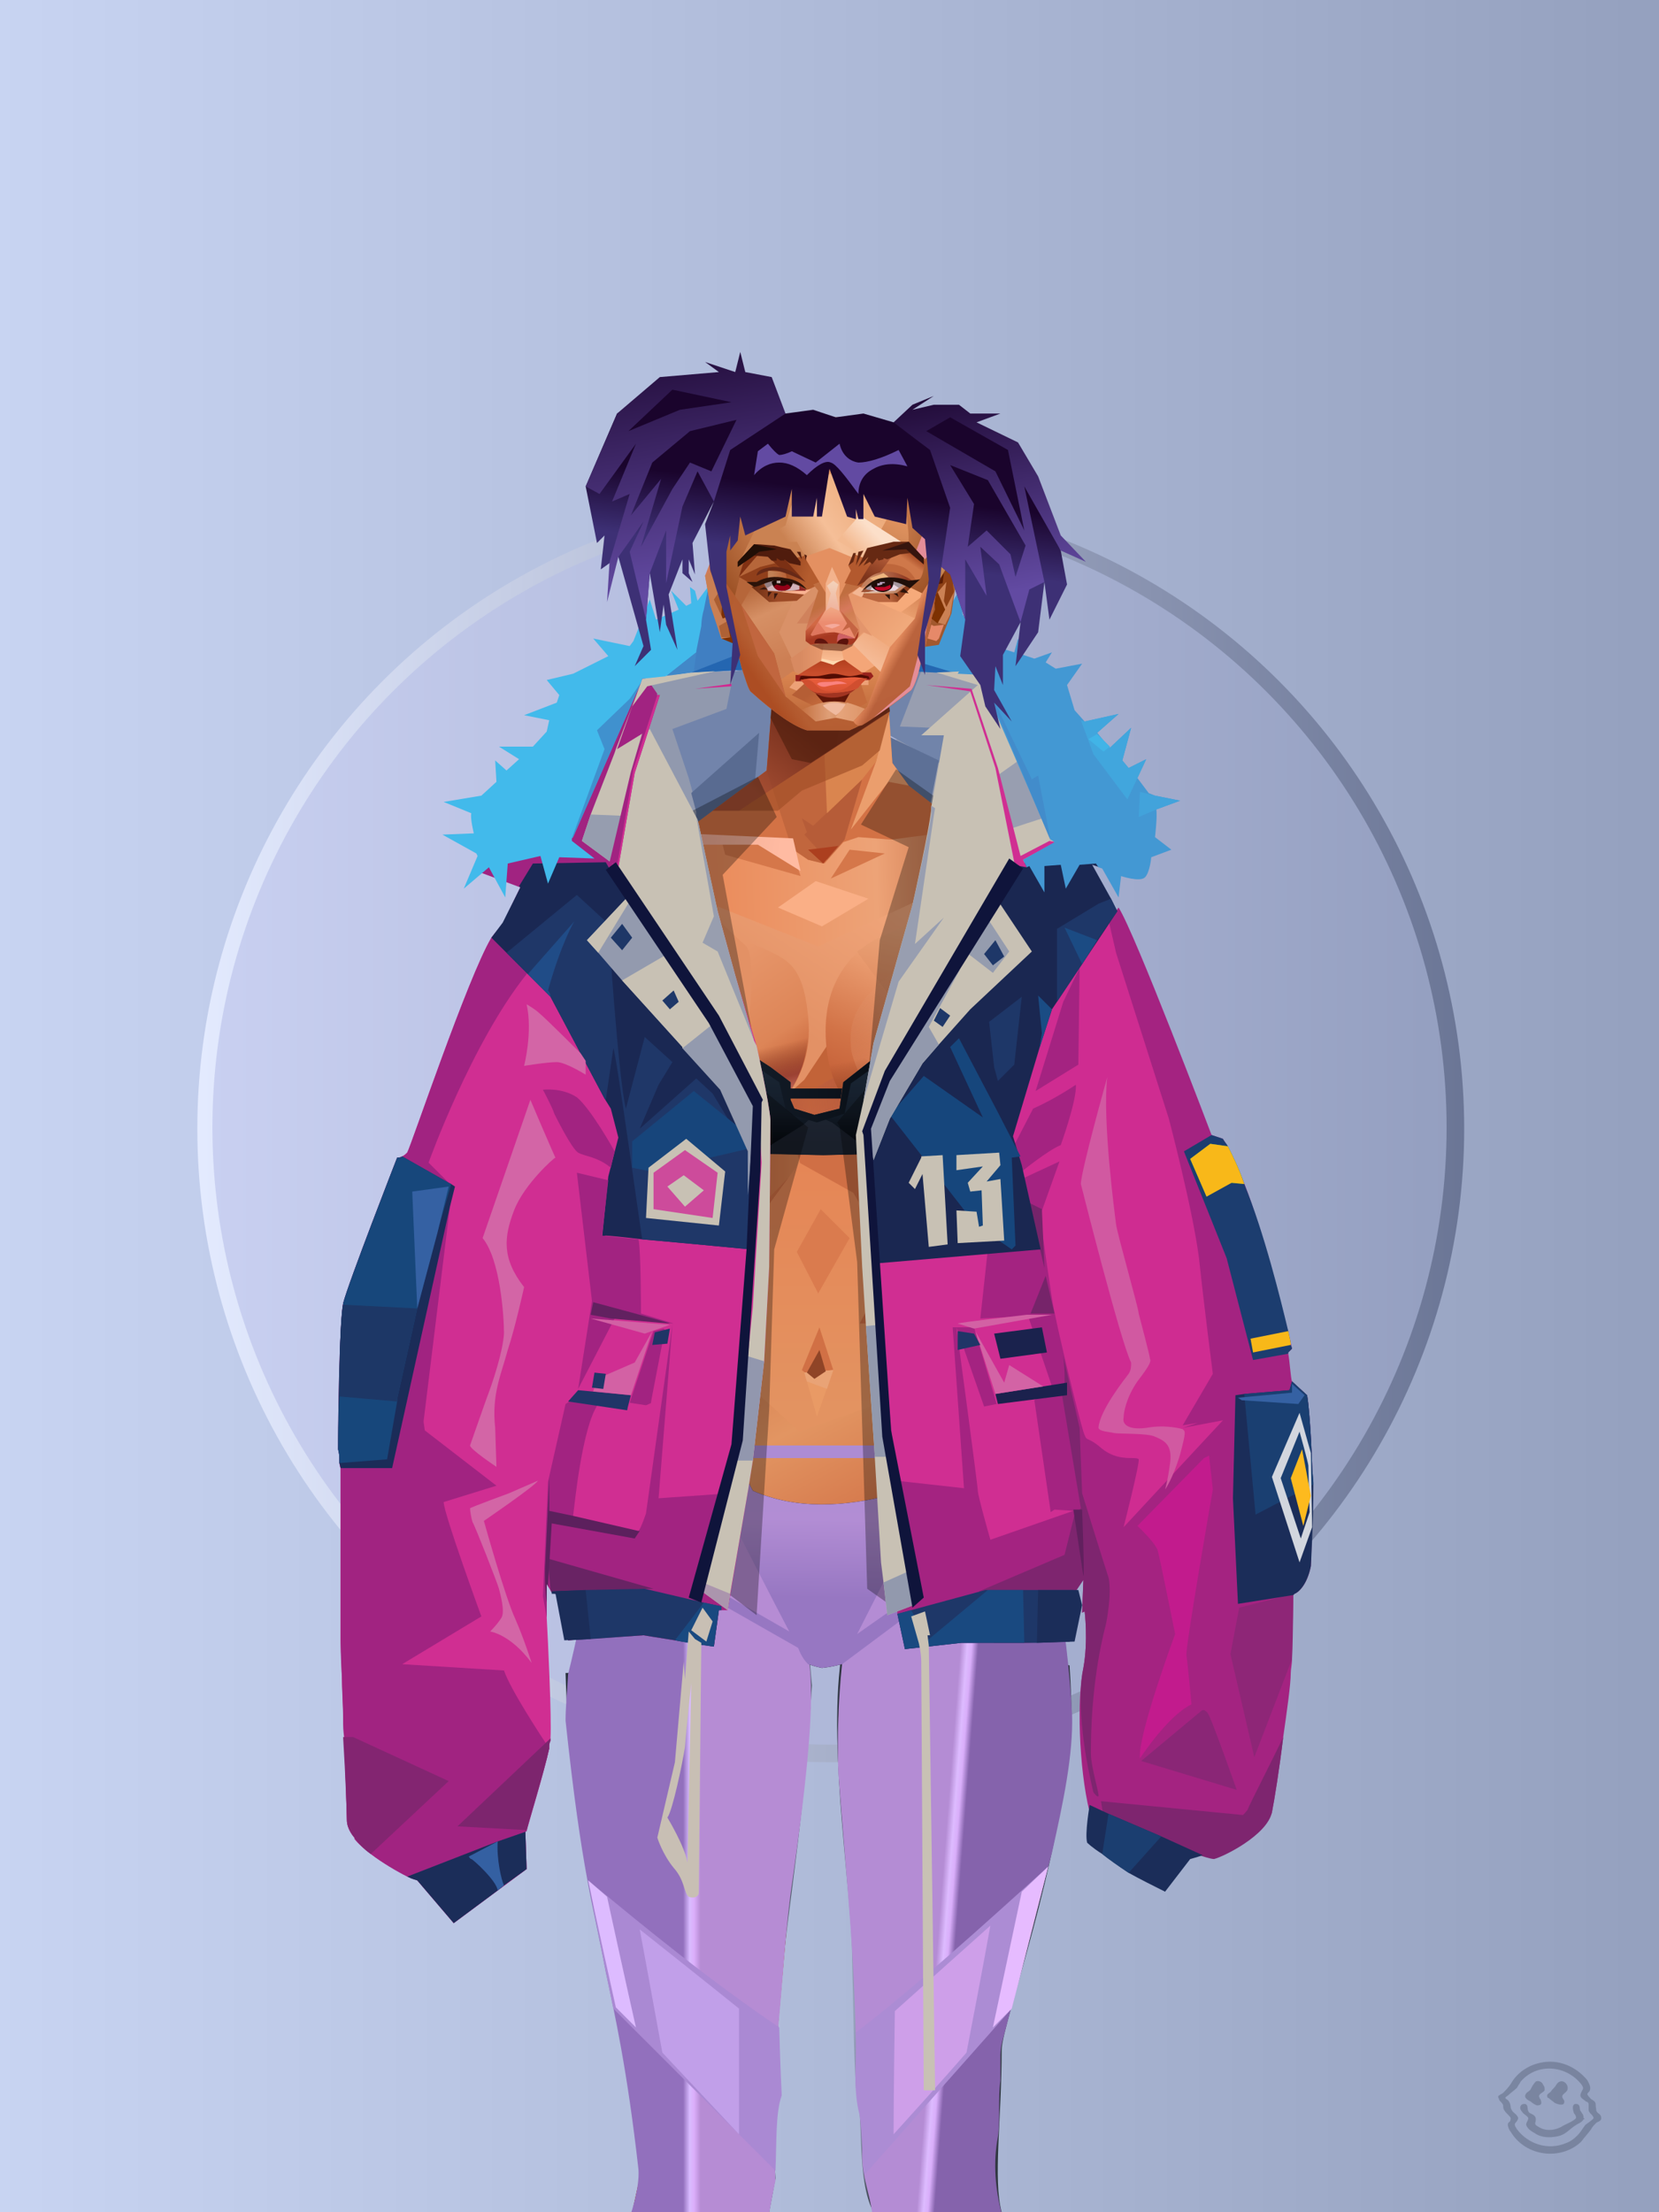 <?xml version="1.0" encoding="UTF-8"?>
<svg width="1320px" height="1760px" viewBox="0 0 1320 1760" version="1.1" xmlns="http://www.w3.org/2000/svg" xmlns:xlink="http://www.w3.org/1999/xlink">
<defs >
<linearGradient x1="0%" y1="41%" x2="100%" y2="41%" id="id-bg-29-Artboard-0">
<stop stop-color="#c8d4f2" offset="0%">
</stop >
<stop stop-color="#94a0be" offset="100%">
</stop >
</linearGradient >
<linearGradient x1="0%" y1="50%" x2="100%" y2="50%" id="id-bg-29-Artboard-1">
<stop stop-color="#e4ebff" offset="0%">
</stop >
<stop stop-color="#6a7595" offset="100%">
</stop >
</linearGradient >
<filter width="106%" height="106%" x="-3%" y="-3%" id="id-bg-29-Artboard-2" filterUnits="objectBoundingBox">
<feGaussianBlur in="SourceGraphic" stdDeviation="10">
</feGaussianBlur >
</filter >
<linearGradient x1="0%" y1="50%" x2="100%" y2="50%" id="id-bg-29-Artboard-3">
<stop stop-color="#c9d0f1" offset="0%">
</stop >
<stop stop-color="#949fc0" offset="100%">
</stop >
</linearGradient >
</defs >
<g stroke="none" stroke-width="1" fill="none" id="id-bg-29-Artboard-4" fill-rule="evenodd">
<g id="id-bg-29-Artboard-5">
<rect fill="url(#id-bg-29-Artboard-0)" width="1320" height="1760" x="0" y="0" id="id-bg-29-Artboard-6">
</rect >
<circle cx="661" cy="898" r="504" fill="url(#id-bg-29-Artboard-1)" id="id-bg-29-Artboard-7" filter="url(#id-bg-29-Artboard-2)">
</circle >
<circle cx="660" cy="897" r="491" fill="url(#id-bg-29-Artboard-3)" id="id-bg-29-Artboard-7">
</circle >
</g >
</g >
<defs >
</defs >
<g transform="translate(488,458)" id="id-female-4_puffy_jacket_back-0">
<polygon points="67 194 67 194 67 194 67 194 27 124 22 133 1 141 2 138 18 96 25 87 81 76 96 76 103 75 106 85 117 103 113 160" fill="#9199ae" id="id-female-4_puffy_jacket_back-1">
</polygon >
<polygon points="129 127 126 161 66 209 66 188 63 172 60 161 47 122 90 106 96 76 103 75 129 105" fill="#7284ab" id="id-female-4_puffy_jacket_back-1">
</polygon >
<polygon points="113 172 66 209 66 188 62 173 63 172 116 125 113 160" fill="#596b91" id="id-female-4_puffy_jacket_back-1">
</polygon >
<polygon points="94 86 65 90 94 88" fill="#d22890" id="id-female-4_puffy_jacket_back-1">
</polygon >
<polygon points="103 75 62 77 42 80 27 38 52 27 46 12 58 24 62 22 61 9 65 12 67 20 76 8 76 7 100 1" fill="#42baeb" id="id-female-4_puffy_jacket_back-1">
</polygon >
<path d="M 103 75 L 64 77 L 62 77 L 42 80 L 66 61 L 66 60 L 70 40 C 70 40 70 34 72 27 C 73 22 75 12 76 8 L 76 7 L 103 1 L 103 75 Z" fill="#407fc2" id="id-female-4_puffy_jacket_back-1">
</path >
<polygon points="66 61 64 77 62 77 61 77 42 80" fill="#4288c8" id="id-female-4_puffy_jacket_back-1">
</polygon >
<polygon points="64 77 62 77 103 61 103 62 103 75" fill="#2466b1" id="id-female-4_puffy_jacket_back-1">
</polygon >
<path d="M 255 191 C 252 204 251 204 253 190 C 253 188 253 186 253 183 L 240 172 L 227 150 L 225 127 L 225 127 L 223 99 L 235 87 L 239 75 L 245 76 L 257 77 L 291 84 L 294 87 L 253 121 L 247 126 L 265 124 L 261 148 L 261 150 L 255 191 Z" fill="#989eb0" id="id-female-4_puffy_jacket_back-1">
</path >
<polygon points="261 150 218 126 216 98 239 75 245 76 228 120 253 121 247 126 265 124" fill="#7184aa" id="id-female-4_puffy_jacket_back-1">
</polygon >
<polygon points="217 127 219 149 232 171 252 183 259 147" fill="#5d7096" id="id-female-4_puffy_jacket_back-1">
</polygon >
<path d="M 274 78 L 239 76 L 241 67 L 248 31 L 267 26 L 275 12 L 278 31 C 280 33 290 53 290 53 L 298 55 L 274 78 Z" fill="#4398d3" id="id-female-4_puffy_jacket_back-1">
</path >
<polygon points="235 76 237 67 274 78" fill="#2467b1" id="id-female-4_puffy_jacket_back-1">
</polygon >
</g >
<defs >
<linearGradient x1="100%" y1="46%" x2="12%" y2="47%" id="id-female-6.6_base_4-0">
<stop stop-color="#c5663d" offset="0%">
</stop >
<stop stop-color="#c1633a" offset="21%">
</stop >
<stop stop-color="#eda377" offset="46%">
</stop >
<stop stop-color="#eb8c5c" offset="80%">
</stop >
<stop stop-color="#dc7e50" offset="100%">
</stop >
</linearGradient >
<linearGradient x1="53%" y1="81%" x2="50%" y2="21%" id="id-female-6.6_base_4-1">
<stop stop-color="#cd6c5b" offset="0%">
</stop >
<stop stop-color="#de7862" offset="24%">
</stop >
<stop stop-color="#df8352" offset="100%">
</stop >
</linearGradient >
<linearGradient x1="52%" y1="-4%" x2="46%" y2="70%" id="id-female-6.6_base_4-2">
<stop stop-color="#be6352" offset="0%">
</stop >
<stop stop-color="#b25041" offset="100%">
</stop >
</linearGradient >
<linearGradient x1="46%" y1="43%" x2="15%" y2="43%" id="id-female-6.6_base_4-3">
<stop stop-color="#df8655" offset="0%">
</stop >
<stop stop-color="#b95831" offset="100%">
</stop >
</linearGradient >
<linearGradient x1="54%" y1="37%" x2="12%" y2="72%" id="id-female-6.6_base_4-4">
<stop stop-color="#3c050a" offset="0%">
</stop >
<stop stop-color="#9a4336" offset="100%">
</stop >
</linearGradient >
<linearGradient x1="40%" y1="14%" x2="61%" y2="85%" id="id-female-6.6_base_4-5">
<stop stop-color="#6e1b17" offset="0%">
</stop >
<stop stop-color="#852720" offset="100%">
</stop >
</linearGradient >
<linearGradient x1="27%" y1="47%" x2="91%" y2="49%" id="id-female-6.6_base_4-6">
<stop stop-color="#e19d89" offset="0%">
</stop >
<stop stop-color="#ffbba2" offset="100%">
</stop >
</linearGradient >
<linearGradient x1="47%" y1="60%" x2="49%" y2="79%" id="id-female-6.6_base_4-7">
<stop stop-color="#e78666" offset="0%">
</stop >
<stop stop-color="#e07c62" offset="60%">
</stop >
<stop stop-color="#ed9f7d" offset="100%">
</stop >
</linearGradient >
<linearGradient x1="29%" y1="56%" x2="69%" y2="53%" id="id-female-6.6_base_4-8">
<stop stop-color="#d47d53" offset="0%">
</stop >
<stop stop-color="#c86443" offset="8%">
</stop >
<stop stop-color="#d9774f" offset="18%">
</stop >
<stop stop-color="#d26b50" offset="38%">
</stop >
<stop stop-color="#d1694c" offset="65%">
</stop >
<stop stop-color="#cd6944" offset="81%">
</stop >
<stop stop-color="#be5b3f" offset="100%">
</stop >
</linearGradient >
<linearGradient x1="47%" y1="45%" x2="54%" y2="46%" id="id-female-6.6_base_4-9">
<stop stop-color="#d26a4c" offset="0%">
</stop >
<stop stop-color="#c96947" offset="62%">
</stop >
<stop stop-color="#bc5b3a" offset="77%">
</stop >
<stop stop-color="#d18459" offset="100%">
</stop >
</linearGradient >
<linearGradient x1="51%" y1="7%" x2="50%" y2="100%" id="id-female-6.6_base_4-10">
<stop stop-color="#d26c48" offset="0%">
</stop >
<stop stop-color="#e28f6d" offset="75%">
</stop >
<stop stop-color="#da876b" offset="100%">
</stop >
</linearGradient >
<linearGradient x1="51%" y1="11%" x2="49%" y2="93%" id="id-female-6.6_base_4-11">
<stop stop-color="#dc7e50" offset="0%">
</stop >
<stop stop-color="#da7b4d" offset="73%">
</stop >
<stop stop-color="#e08955" offset="100%">
</stop >
</linearGradient >
<linearGradient x1="51%" y1="-5%" x2="48%" y2="96%" id="id-female-6.6_base_4-12">
<stop stop-color="#d8794c" offset="0%">
</stop >
<stop stop-color="#c6683e" offset="100%">
</stop >
</linearGradient >
<linearGradient x1="50%" y1="19%" x2="50%" y2="69%" id="id-female-6.6_base_4-13">
<stop stop-color="#a84c29" offset="0%">
</stop >
<stop stop-color="#742f19" offset="45%">
</stop >
<stop stop-color="#a54622" offset="100%">
</stop >
</linearGradient >
<linearGradient x1="46%" y1="74%" x2="39%" y2="35%" id="id-female-6.6_base_4-14">
<stop stop-color="#b04f3a" offset="0%">
</stop >
<stop stop-color="#c6644a" offset="51%">
</stop >
<stop stop-color="#9f5738" offset="100%" stop-opacity="0">
</stop >
</linearGradient >
<linearGradient x1="46%" y1="16%" x2="49%" y2="82%" id="id-female-6.6_base_4-15">
<stop stop-color="#9b473d" offset="0%" stop-opacity="0.186">
</stop >
<stop stop-color="#5f2520" offset="100%">
</stop >
</linearGradient >
<linearGradient x1="41%" y1="19%" x2="50%" y2="100%" id="id-female-6.6_base_4-16">
<stop stop-color="#be614b" offset="0%">
</stop >
<stop stop-color="#9e4237" offset="100%">
</stop >
</linearGradient >
<linearGradient x1="50%" y1="31%" x2="45%" y2="50%" id="id-female-6.6_base_4-17">
<stop stop-color="#d06c41" offset="0%">
</stop >
<stop stop-color="#ec8e5f" offset="100%">
</stop >
</linearGradient >
<linearGradient x1="51%" y1="22%" x2="50%" y2="100%" id="id-female-6.6_base_4-18">
<stop stop-color="#b0483c" offset="0%">
</stop >
<stop stop-color="#bd6558" offset="100%">
</stop >
</linearGradient >
<linearGradient x1="49%" y1="0%" x2="50%" y2="100%" id="id-female-6.6_base_4-19">
<stop stop-color="#d47449" offset="0%">
</stop >
<stop stop-color="#e27c59" offset="100%">
</stop >
</linearGradient >
<linearGradient x1="44%" y1="15%" x2="50%" y2="100%" id="id-female-6.6_base_4-20">
<stop stop-color="#b75738" offset="0%">
</stop >
<stop stop-color="#a6503c" offset="100%">
</stop >
</linearGradient >
<linearGradient x1="52%" y1="21%" x2="49%" y2="83%" id="id-female-6.6_base_4-21">
<stop stop-color="#de7b50" offset="0%">
</stop >
<stop stop-color="#e7845d" offset="48%">
</stop >
<stop stop-color="#e28d63" offset="100%">
</stop >
</linearGradient >
<linearGradient x1="85%" y1="60%" x2="15%" y2="60%" id="id-female-6.6_base_4-22">
<stop stop-color="#d27044" offset="0%">
</stop >
<stop stop-color="#c06137" offset="100%">
</stop >
</linearGradient >
<linearGradient x1="50%" y1="-3%" x2="59%" y2="91%" id="id-female-6.6_base_4-23">
<stop stop-color="#ce754c" offset="0%">
</stop >
<stop stop-color="#ca6b41" offset="53%">
</stop >
<stop stop-color="#bf6138" offset="66%">
</stop >
<stop stop-color="#b8522c" offset="100%">
</stop >
</linearGradient >
<linearGradient x1="55%" y1="48%" x2="46%" y2="33%" id="id-female-6.6_base_4-24">
<stop stop-color="#ce6e44" offset="0%">
</stop >
<stop stop-color="#df8152" offset="86%">
</stop >
<stop stop-color="#d37547" offset="100%">
</stop >
</linearGradient >
<linearGradient x1="50%" y1="19%" x2="50%" y2="78%" id="id-female-6.6_base_4-25">
<stop stop-color="#913919" offset="0%">
</stop >
<stop stop-color="#ab4722" offset="50%">
</stop >
<stop stop-color="#842c26" offset="100%">
</stop >
</linearGradient >
<linearGradient x1="50%" y1="10%" x2="50%" y2="43%" id="id-female-6.6_base_4-26">
<stop stop-color="#c26338" offset="0%">
</stop >
<stop stop-color="#c4643b" offset="15%">
</stop >
<stop stop-color="#993e1b" offset="68%">
</stop >
<stop stop-color="#b7512b" offset="100%">
</stop >
</linearGradient >
<linearGradient x1="89%" y1="50%" x2="7%" y2="52%" id="id-female-6.6_base_4-27">
<stop stop-color="#8c371b" offset="0%">
</stop >
<stop stop-color="#b85c4d" offset="53%" stop-opacity="0.199">
</stop >
<stop stop-color="#a3451f" offset="75%">
</stop >
<stop stop-color="#8d381a" offset="100%">
</stop >
</linearGradient >
<linearGradient x1="44%" y1="70%" x2="86%" y2="30%" id="id-female-6.6_base_4-28">
<stop stop-color="#e39165" offset="0%">
</stop >
<stop stop-color="#f0a57a" offset="100%">
</stop >
</linearGradient >
<linearGradient x1="33%" y1="92%" x2="62%" y2="23%" id="id-female-6.6_base_4-29">
<stop stop-color="#c15b34" offset="0%">
</stop >
<stop stop-color="#d27347" offset="40%">
</stop >
<stop stop-color="#efa478" offset="100%">
</stop >
</linearGradient >
<linearGradient x1="35%" y1="94%" x2="47%" y2="12%" id="id-female-6.6_base_4-30">
<stop stop-color="#dc8458" offset="0%">
</stop >
<stop stop-color="#d77e53" offset="40%">
</stop >
<stop stop-color="#eca478" offset="100%">
</stop >
</linearGradient >
<linearGradient x1="50%" y1="54%" x2="27%" y2="9%" id="id-female-6.6_base_4-31">
<stop stop-color="#f7ab80" offset="0%">
</stop >
<stop stop-color="#ddab90" offset="100%" stop-opacity="0.078">
</stop >
</linearGradient >
<linearGradient x1="50%" y1="0%" x2="93%" y2="69%" id="id-female-6.6_base_4-32">
<stop stop-color="#e99a6f" offset="0%">
</stop >
<stop stop-color="#dd8557" offset="70%">
</stop >
<stop stop-color="#c56138" offset="100%">
</stop >
</linearGradient >
<linearGradient x1="36%" y1="84%" x2="25%" y2="44%" id="id-female-6.6_base_4-33">
<stop stop-color="#c98762" offset="0%" stop-opacity="0.509">
</stop >
<stop stop-color="#90492c" offset="35%" stop-opacity="0.675">
</stop >
<stop stop-color="#762e17" offset="100%" stop-opacity="0">
</stop >
</linearGradient >
<linearGradient x1="63%" y1="95%" x2="43%" y2="20%" id="id-female-6.6_base_4-34">
<stop stop-color="#d27146" offset="0%">
</stop >
<stop stop-color="#e29562" offset="46%">
</stop >
<stop stop-color="#d17045" offset="100%">
</stop >
</linearGradient >
<linearGradient x1="40%" y1="0%" x2="50%" y2="86%" id="id-female-6.6_base_4-35">
<stop stop-color="#d87c4d" offset="0%">
</stop >
<stop stop-color="#dd8253" offset="100%">
</stop >
</linearGradient >
<linearGradient x1="50%" y1="0%" x2="50%" y2="92%" id="id-female-6.6_base_4-36">
<stop stop-color="#e58656" offset="0%">
</stop >
<stop stop-color="#e39361" offset="100%">
</stop >
</linearGradient >
<linearGradient x1="33%" y1="79%" x2="21%" y2="44%" id="id-female-6.6_base_4-37">
<stop stop-color="#be6457" offset="0%">
</stop >
<stop stop-color="#983f32" offset="28%" stop-opacity="0.928">
</stop >
<stop stop-color="#762e17" offset="100%" stop-opacity="0">
</stop >
</linearGradient >
<linearGradient x1="4%" y1="47%" x2="92%" y2="45%" id="id-female-6.6_base_4-38">
<stop stop-color="#752b0f" offset="0%">
</stop >
<stop stop-color="#83391d" offset="17%" stop-opacity="0.753">
</stop >
<stop stop-color="#9e4b3d" offset="48%" stop-opacity="0.386">
</stop >
<stop stop-color="#94401f" offset="78%" stop-opacity="0.762">
</stop >
<stop stop-color="#88391a" offset="100%">
</stop >
</linearGradient >
<linearGradient x1="60%" y1="45%" x2="67%" y2="53%" id="id-female-6.6_base_4-39">
<stop stop-color="#d57a51" offset="0%">
</stop >
<stop stop-color="#ffb49c" offset="100%">
</stop >
</linearGradient >
<linearGradient x1="48%" y1="15%" x2="54%" y2="81%" id="id-female-6.6_base_4-40">
<stop stop-color="#d99776" offset="0%" stop-opacity="0.4">
</stop >
<stop stop-color="#e59b75" offset="100%">
</stop >
</linearGradient >
<linearGradient x1="47%" y1="44%" x2="50%" y2="61%" id="id-female-6.6_base_4-41">
<stop stop-color="#943b2f" offset="0%" stop-opacity="0.175">
</stop >
<stop stop-color="#61301b" offset="100%">
</stop >
</linearGradient >
<linearGradient x1="26%" y1="-7%" x2="50%" y2="96%" id="id-female-6.6_base_4-42">
<stop stop-color="#37373f" offset="0%">
</stop >
<stop stop-color="#19191d" offset="100%">
</stop >
</linearGradient >
<linearGradient x1="50%" y1="12%" x2="59%" y2="82%" id="id-female-6.6_base_4-43">
<stop stop-color="#252525" offset="0%">
</stop >
<stop stop-color="#101010" offset="100%">
</stop >
</linearGradient >
<linearGradient x1="25%" y1="-16%" x2="50%" y2="98%" id="id-female-6.6_base_4-44">
<stop stop-color="#37373f" offset="0%">
</stop >
<stop stop-color="#19191d" offset="100%">
</stop >
</linearGradient >
<linearGradient x1="75%" y1="39%" x2="50%" y2="93%" id="id-female-6.6_base_4-45">
<stop stop-color="#252525" offset="0%">
</stop >
<stop stop-color="#000000" offset="100%">
</stop >
</linearGradient >
</defs >
<g transform="translate(334,549)" id="id-female-6.6_base_4-46">
<polygon points="561 754 565 871 565 881 537 893 533 897 535 901 532 909 543 910 597 864" fill="#560304" id="id-female-6.6_base_4-47">
</polygon >
<polygon points="537 282 539 246 535 195 529 158 522 137 484 118 440 111 212 111 188 113 157 123 121 139 111 186 108 221 109 290" fill="url(#id-female-6.6_base_4-0)" id="id-female-6.6_base_4-47">
</polygon >
<polygon points="467 393 474 506 503 589 537 672 556 728 561 754 546 794 552 851 551 861 552 874 556 885 567 882 568 866 570 860 570 843 571 834 576 843 576 859 579 864 573 874 571 884 544 903 541 916 582 901 597 864 607 852 600 821 597 716 589 695 582 655 569 523 544 425" fill="url(#id-female-6.6_base_4-1)" id="id-female-6.6_base_4-47">
</polygon >
<polygon points="546 794 552 851 551 861 552 874 556 885 567 882 568 866 570 860 570 843 571 834 576 843 576 859 579 864 573 874 571 884 544 903 541 916 582 901 597 864 583 871 588 855 573 815 561 823" fill="url(#id-female-6.6_base_4-2)" id="id-female-6.6_base_4-47">
</polygon >
<polygon points="552 851 551 861 552 874 556 887 567 884 568 866 570 860 558 860" fill="#8a2c25" id="id-female-6.6_base_4-47">
</polygon >
<polygon points="544 906 541 916 582 901 571 889" fill="#92352a" id="id-female-6.6_base_4-47">
</polygon >
<polygon points="561 754 548 789 566 819 586 806" fill="#bd8171" id="id-female-6.6_base_4-47">
</polygon >
<polygon points="486 648 477 599 453 529 440 504 437 490 439 460 449 402 456 340 188 343 198 411 202 493 162 596 153 638 266 693 319 721 386 693" fill="url(#id-female-6.6_base_4-3)" id="id-female-6.6_base_4-47">
</polygon >
<polygon points="486 648 477 599 453 529 440 504 437 490 439 460 449 402 456 340 296 353 376 634" fill="#d06f45" id="id-female-6.6_base_4-47">
</polygon >
<g transform="translate(188,0)" id="id-female-6.6_base_4-56">
<polygon points="274 114 253 111 232 100 201 76 188 58 184 1 93 1 88 64 25 111 1 113 103 123 121 135 134 138 149 121 161 117 187 119 225 114" fill="#d37245" id="id-female-6.6_base_4-47">
</polygon >
<polygon points="201 76 188 58 185 12 175 57 155 111 185 73" fill="#eb9e6d" id="id-female-6.6_base_4-47">
</polygon >
<polygon points="149 1 93 1 88 64 108 126 121 135 133 138" fill="#c1663d" id="id-female-6.6_base_4-47">
</polygon >
<polygon points="116 102 120 113 118 115 136 135 150 119 164 71 125 108" fill="#b65c38" id="id-female-6.6_base_4-60">
</polygon >
<polygon points="121 127 133 138 145 124" fill="#ac3f1f" id="id-female-6.6_base_4-61">
</polygon >
<polygon points="136 98 164 71 175 57 186 17 134 51" fill="#da854f" id="id-female-6.6_base_4-62">
</polygon >
<polygon points="97 96 116 80 164 60 178 48 186 17 184 1 93 1 88 64 45 96" fill="#a14f27" opacity="0.654" id="id-female-6.6_base_4-47">
</polygon >
<polygon points="186 17 184 1 93 1 88 64 45 96 66 96" fill="url(#id-female-6.6_base_4-4)" opacity="0.467" id="id-female-6.6_base_4-47">
</polygon >
<polygon points="123 58 176 23 186 17 184 1 93 1 91 22 108 55" fill="#381404" opacity="0.434" id="id-female-6.6_base_4-47">
</polygon >
</g >
<polygon points="41 844 33 856 36 895 64 915 84 911 83 903 71 898 72 892 63 884 52 849" fill="url(#id-female-6.6_base_4-5)" id="id-female-6.6_base_4-47">
</polygon >
<polygon points="315 152 285 173 320 188 357 166" fill="#faaf86" id="id-female-6.6_base_4-67">
</polygon >
<polygon points="327 150 370 130 342 127" fill="#d5774a" id="id-female-6.6_base_4-68">
</polygon >
<polygon points="301 142 303 148 243 131 240 119 276 119" fill="#d5774a" id="id-female-6.6_base_4-69">
</polygon >
<polygon points="159 149 206 123 269 123 303 144 297 118 188 113 157 123 121 139" fill="url(#id-female-6.6_base_4-6)" id="id-female-6.6_base_4-47">
</polygon >
<polygon points="157 123 121 139 153 167 196 134" fill="#ffbba2" id="id-female-6.6_base_4-47">
</polygon >
<polygon points="89 584 77 541 62 551 45 658 34 712 25 741 25 762 10 817 0 845 14 870 25 901 58 919 72 919 69 913 61 905 50 899 37 874 37 852 43 845 52 855 50 887 56 901 64 905 66 901 66 882 72 836 72 800 69 781 64 773 66 735 85 684 121 599 162 510" fill="url(#id-female-6.6_base_4-7)" id="id-female-6.6_base_4-47">
</polygon >
<polygon points="89 584 77 541 62 551 45 658 48 715 121 599 162 510" fill="#d37347" id="id-female-6.6_base_4-47">
</polygon >
<polygon points="55 843 45 827 37 848 17 852 8 836 5 851 0 845 14 870 25 901 58 919 72 919 69 913 61 905 50 899 37 874 37 852 43 845 52 855 50 887 56 901 64 905 66 901 66 882 72 836" fill="#d16753" id="id-female-6.6_base_4-47">
</polygon >
<polygon points="53 882 52 892 56 901 64 905 66 901 66 882 67 876" fill="#b24b40" id="id-female-6.6_base_4-47">
</polygon >
<polygon points="25 901 58 919 72 919 62 909 37 895" fill="#b44d41" id="id-female-6.6_base_4-47">
</polygon >
<polygon points="160 467 145 488 108 578 45 777 48 797 64 773 66 735 85 684 121 599 162 510" fill="#b04c25" id="id-female-6.6_base_4-47">
</polygon >
<polygon points="169 1211 277 1211 282 1183 281 1150 284 1127 286 1114 285 1063 293 972 306 866 311 792 309 768 323 771 337 768 333 817 333 855 339 924 346 1008 348 1113 351 1130 353 1176 361 1211 461 1211 458 1191 456 1170 460 1133 461 1082 505 905 516 839 518 826 512 762 503 706 486 648 482 629 386 690 318 718 266 690 184 629 153 637 132 731 119 781 118 813 123 862 131 916 166 1094 176 1179" fill="url(#id-female-6.6_base_4-8)" id="id-female-6.6_base_4-47">
</polygon >
<polygon points="463 664 416 771 400 819 392 1125 359 1178 398 1204 441 1153 461 1082 505 905 516 839 518 826 515 789 490 714" fill="url(#id-female-6.6_base_4-9)" id="id-female-6.6_base_4-47">
</polygon >
<polygon points="422 1160 395 1199 365 1171 401 1149 384 1120 391 983 411 786 416 771 448 697 454 1013 445 1116 407 1149" fill="url(#id-female-6.6_base_4-10)" id="id-female-6.6_base_4-80">
</polygon >
<polygon points="121 139 111 186 108 221 109 290 96 438 89 464 69 510 89 585 162 510 167 425 162 241" fill="url(#id-female-6.6_base_4-11)" id="id-female-6.6_base_4-47">
</polygon >
<polygon points="101 466 103 488 106 510 160 447 179 359 164 232 187 184 186 179 132 181 161 234 161 321 149 376 151 384 123 461 114 466" fill="url(#id-female-6.6_base_4-12)" id="id-female-6.6_base_4-82">
</polygon >
<polygon points="96 438 89 464 69 510 51 621 101 520 96 476" fill="#ffaf88" id="id-female-6.6_base_4-47">
</polygon >
<polygon points="96 451 128 365 134 316 121 139 111 186 108 221 109 290 96 438" fill="#c5673b" id="id-female-6.6_base_4-47">
</polygon >
<polygon points="184 241 177 248 162 225 138 289 161 321 170 375 161 420 151 411 162 510 167 425 188 343" fill="url(#id-female-6.6_base_4-13)" id="id-female-6.6_base_4-47">
</polygon >
<polygon points="284 1127 286 1114 285 1063 293 972 306 866 311 792 309 768 323 771 337 768 333 817 333 855 339 924 346 1008 375 889 416 771 463 664 490 714 515 790 512 762 503 706 486 648 477 599 471 583 420 650 316 720 201 654 244 742 264 824 275 994" fill="url(#id-female-6.6_base_4-14)" id="id-female-6.6_base_4-47">
</polygon >
<polygon points="298 930 306 866 311 792 309 768 323 771 337 768 333 817 333 855 336 894 347 826 360 784 378 733 388 687 321 739 254 687 267 736 291 821" fill="url(#id-female-6.6_base_4-15)" id="id-female-6.6_base_4-47">
</polygon >
<polygon points="348 1093 348 1113 351 1130 353 1176 361 1211 461 1211 439 1155 422 1136 403 1148 429 1168 400 1202 370 1170 382 1125" fill="url(#id-female-6.6_base_4-16)" id="id-female-6.6_base_4-47">
</polygon >
<polygon points="10 855 8 836 5 851 0 845 14 870" fill="#af4a3e" id="id-female-6.6_base_4-47">
</polygon >
<polygon points="520 500 516 520 544 629 474 500 490 399" fill="url(#id-female-6.6_base_4-17)" id="id-female-6.6_base_4-90">
</polygon >
<polygon points="461 1211 458 1191 456 1170 460 1133 461 1082 439 1155 450 1211" fill="url(#id-female-6.6_base_4-18)" id="id-female-6.6_base_4-47">
</polygon >
<polygon points="220 1149 259 1115 240 1063 232 973 266 819 240 713 201 661 158 650 201 784 183 925 170 1083" fill="url(#id-female-6.6_base_4-19)" id="id-female-6.6_base_4-92">
</polygon >
<polygon points="169 1211 277 1211 282 1183 281 1150 284 1127 286 1114 286 1098 226 1211 207 1211 196 1121 173 1078 150 1014 166 1094 176 1179" fill="url(#id-female-6.6_base_4-20)" id="id-female-6.6_base_4-47">
</polygon >
<polygon points="173 1078 183 924 150 1014" fill="#c56242" id="id-female-6.6_base_4-47">
</polygon >
<polygon points="169 1211 239 1211 230 1196 204 1175 173 1150 176 1179" fill="#8e332e" opacity="0.574" id="id-female-6.6_base_4-47">
</polygon >
<polygon points="221 1130 240 1097 224 1063 224 983 240 804 217 698 190 668 212 771 212 910 190 998 181 1094" fill="url(#id-female-6.6_base_4-21)" id="id-female-6.6_base_4-92">
</polygon >
<polygon points="217 795 221 692 200 667 169 658 200 737" fill="#f09c6b" id="id-female-6.6_base_4-97">
</polygon >
<polygon points="511 476 492 419 481 447 484 356 521 274 533 417" fill="url(#id-female-6.6_base_4-22)" id="id-female-6.6_base_4-98">
</polygon >
<polygon points="569 523 544 425 542 346 537 282 539 246 535 195 529 158 522 137 494 161 419 158 471 211 516 290 525 411 511 477 518 507 535 462 562 543" fill="url(#id-female-6.6_base_4-23)" id="id-female-6.6_base_4-47">
</polygon >
<polygon points="486 389 533 243 501 167 464 207 451 247 463 265" fill="url(#id-female-6.6_base_4-24)" id="id-female-6.6_base_4-100">
</polygon >
<polygon points="473 490 474 506 503 589 537 672 556 728 561 754 567 712 543 623" fill="#ae522f" id="id-female-6.6_base_4-47">
</polygon >
<polygon points="460 328 466 378 474 506 490 425 486 392 469 274 479 230 461 260 454 251" fill="url(#id-female-6.6_base_4-25)" id="id-female-6.6_base_4-47">
</polygon >
<polygon points="440 504 437 490 439 460 449 402 456 340 458 328 325 282 188 343 198 411 202 493 162 596 157 621 161 633 169 599 173 570 204 506 202 458 217 402 286 365 321 352 353 360 422 402 431 493 437 520" fill="url(#id-female-6.6_base_4-26)" id="id-female-6.6_base_4-47">
</polygon >
<polygon points="451 385 456 340 458 328 364 340 330 308 268 343 188 343 194 379 262 368 312 343 335 340 381 368" fill="url(#id-female-6.6_base_4-27)" id="id-female-6.6_base_4-47">
</polygon >
<polygon points="286 328 306 310 330 274 453 252 464 205 421 156 317 204 219 165 210 154 188 180" fill="url(#id-female-6.6_base_4-28)" id="id-female-6.6_base_4-105">
</polygon >
<path d="M 422 195 L 405 190 C 377 190 357 198 343 214 C 329 230 322 250 323 276 C 324 301 331 320 345 333 C 365 351 384 356 405 356 C 425 356 444 347 450 342 C 454 339 457 335 460 328 C 463 323 466 317 467 308 C 469 294 466 276 457 254 L 422 195 Z" fill="url(#id-female-6.6_base_4-29)" id="id-female-6.6_base_4-106">
</path >
<path d="M 422 195 L 417 175 C 386 188 366 196 358 201 C 355 203 351 206 348 208 C 348 209 381 253 448 342 C 454 338 459 332 463 324 C 469 310 469 301 469 293 C 469 287 465 275 459 257 L 422 195 Z" fill="url(#id-female-6.6_base_4-30)" id="id-female-6.6_base_4-106">
</path >
<path d="M 375 226 C 338 253 343 276 343 284 C 343 291 353 319 371 335 C 379 342 422 349 447 331 C 468 316 472 294 458 265 C 427 221 400 208 375 226 Z" fill="url(#id-female-6.6_base_4-31)" opacity="0.282" id="id-female-6.6_base_4-106">
</path >
<path d="M 272 205 C 260 199 243 200 221 209 C 187 227 169 258 168 303 C 167 319 184 342 190 346 C 197 351 212 356 239 353 C 257 351 272 344 284 333 C 303 312 312 288 309 260 C 305 217 291 214 272 205 Z" fill="url(#id-female-6.6_base_4-32)" id="id-female-6.6_base_4-109">
</path >
<path d="M 340 285 C 333 252 328 240 326 248 C 324 254 323 263 323 276 C 324 301 331 320 345 333 C 365 351 382 356 404 356 C 425 356 444 347 450 342 C 456 337 465 325 468 308 C 472 290 465 276 463 268 C 461 263 460 259 458 255 L 442 290 L 399 304 L 366 300 L 340 285 Z" fill="url(#id-female-6.6_base_4-33)" id="id-female-6.6_base_4-106">
</path >
<path d="M 153 637 L 149 654 L 132 731 L 130 739 C 133 730 135 723 137 718 C 140 709 147 691 149 680 C 151 671 155 655 161 633 L 172 570 L 162 596 L 153 637 Z" fill="#7d362e" id="id-female-6.6_base_4-47">
</path >
<path d="M 259 203 C 254 199 240 185 217 163 L 210 153 L 186 180 C 192 211 192 231 186 239 C 175 256 168 277 168 303 C 168 324 190 352 239 344 C 252 342 274 217 259 203 Z" fill="#e39165" id="id-female-6.6_base_4-109">
</path >
<polygon points="175 565 203 550 234 558 241 520 203 455 203 507" fill="#b04924" id="id-female-6.6_base_4-113">
</polygon >
<polygon points="241 442 241 518 229 556 233 629 266 657 316 707 381 659 395 629 364 504 350 504 301 380" fill="url(#id-female-6.6_base_4-34)" id="id-female-6.6_base_4-114">
</polygon >
<polygon points="432 626 427 589 407 518 414 505 450 568 470 618" fill="url(#id-female-6.6_base_4-35)" id="id-female-6.6_base_4-115">
</polygon >
<polygon points="302 376 254 442 254 546 302 590 364 568 364 504 350 504 376 454 345 400" fill="url(#id-female-6.6_base_4-36)" id="id-female-6.6_base_4-114">
</polygon >
<polygon points="317 480 342 436 319 413 300 447" fill="#da7b4e" id="id-female-6.6_base_4-117">
</polygon >
<polygon points="304 541 318 507 329 541 314 549" fill="#d17045" id="id-female-6.6_base_4-118">
</polygon >
<polygon points="306 543 316 578 329 541" fill="#e99a65" id="id-female-6.6_base_4-119">
</polygon >
<path d="M 178 333 C 179 334 180 336 182 338 C 184 342 186 343 189 346 C 190 347 197 351 206 353 C 215 354 226 355 239 353 C 257 351 272 344 284 333 C 293 322 299 313 302 305 C 304 301 307 293 309 277 C 310 274 310 268 309 260 L 228 277 L 207 295 L 178 333 Z" fill="url(#id-female-6.6_base_4-37)" id="id-female-6.6_base_4-109">
</path >
<polygon points="306 543 308 550 324 556 329 541" fill="#e9a376" id="id-female-6.6_base_4-119">
</polygon >
<polygon points="308 543 318 525 323 542 314 548" fill="#8f4427" id="id-female-6.6_base_4-122">
</polygon >
<polygon points="152 641 162 596 176 561 185 617 214 602 246 628 323 690 404 628 423 605 454 605 470 577 477 599 482 629 388 689 337 768 323 771 309 768 259 688 175 639 142 688" fill="url(#id-female-6.6_base_4-38)" opacity="0.442" id="id-female-6.6_base_4-123">
</polygon >
<polygon points="490 154 522 137 484 118 412 123" fill="url(#id-female-6.6_base_4-39)" id="id-female-6.6_base_4-47">
</polygon >
<polygon points="573 785 588 829 602 858 607 852 600 821 597 716 576 763" fill="#e19271" id="id-female-6.6_base_4-47">
</polygon >
<polygon points="574 722 589 695 582 655 533 542" fill="url(#id-female-6.6_base_4-40)" id="id-female-6.6_base_4-47">
</polygon >
<polygon points="172 640 241 690 309 768 323 771 338 768 395 706 469 661 404 650 313 706 217 629" fill="url(#id-female-6.6_base_4-41)" opacity="0.571" id="id-female-6.6_base_4-127">
</polygon >
<g transform="translate(188,270)" id="id-female-6.6_base_4-128">
<polygon points="207 13 207 10 217 2 220 2 239 21 258 39 260 42 250 51 246 52 226 33" fill="url(#id-female-6.6_base_4-42)" id="id-female-6.6_base_4-129">
</polygon >
<polygon points="208 40 218 50 222 50 240 33 257 13 257 9 247 0 244 1 230 19 209 36" fill="url(#id-female-6.6_base_4-43)" id="id-female-6.6_base_4-130">
</polygon >
<polygon points="1 13 1 10 10 2 15 2 32 21 50 39 52 42 42 52 38 52 19 33" fill="url(#id-female-6.6_base_4-44)" id="id-female-6.6_base_4-129">
</polygon >
<polygon points="0 43 10 53 14 53 33 35 50 15 50 11 40 3 36 4 19 23 1 39" fill="url(#id-female-6.6_base_4-45)" id="id-female-6.6_base_4-130">
</polygon >
</g >
</g >
<defs >
<linearGradient x1="68%" y1="4%" x2="68%" y2="39%" id="id-female-6.8_face_4-0">
<stop stop-color="#cf915b" offset="0%">
</stop >
<stop stop-color="#a2582e" offset="100%">
</stop >
</linearGradient >
<linearGradient x1="63%" y1="29%" x2="43%" y2="65%" id="id-female-6.8_face_4-1">
<stop stop-color="#ef9d68" offset="0%">
</stop >
<stop stop-color="#ca8252" offset="100%">
</stop >
</linearGradient >
<linearGradient x1="60%" y1="73%" x2="11%" y2="32%" id="id-female-6.8_face_4-2">
<stop stop-color="#f0a97b" offset="0%">
</stop >
<stop stop-color="#e7976b" offset="100%">
</stop >
</linearGradient >
<linearGradient x1="79%" y1="15%" x2="31%" y2="87%" id="id-female-6.8_face_4-3">
<stop stop-color="#d98757" offset="0%">
</stop >
<stop stop-color="#e99f6f" offset="100%">
</stop >
</linearGradient >
<radialGradient cx="50%" cy="46%" r="72%" id="id-female-6.8_face_4-4" fx="50%" fy="46%" gradientTransform="translate(0.5,0.465) scale(0.889,1) rotate(90) scale(1,1) translate(-0.5,-0.465)">
<stop stop-color="#fbaf7c" offset="0%">
</stop >
<stop stop-color="#8e4218" offset="100%">
</stop >
</radialGradient >
<linearGradient x1="32%" y1="4%" x2="54%" y2="75%" id="id-female-6.8_face_4-5">
<stop stop-color="#b5673b" offset="0%">
</stop >
<stop stop-color="#d69065" offset="38%">
</stop >
<stop stop-color="#cd7f54" offset="100%">
</stop >
</linearGradient >
<linearGradient x1="11%" y1="50%" x2="57%" y2="50%" id="id-female-6.8_face_4-6">
<stop stop-color="#d88a61" offset="0%">
</stop >
<stop stop-color="#f4a678" offset="100%">
</stop >
</linearGradient >
<linearGradient x1="50%" y1="0%" x2="50%" y2="100%" id="id-female-6.8_face_4-7">
<stop stop-color="#df8a54" offset="0%">
</stop >
<stop stop-color="#bd693b" offset="100%">
</stop >
</linearGradient >
<linearGradient x1="50%" y1="0%" x2="50%" y2="65%" id="id-female-6.8_face_4-8">
<stop stop-color="#e8a174" offset="0%">
</stop >
<stop stop-color="#f9bb92" offset="100%">
</stop >
</linearGradient >
<linearGradient x1="93%" y1="38%" x2="20%" y2="70%" id="id-female-6.8_face_4-9">
<stop stop-color="#eba776" offset="0%">
</stop >
<stop stop-color="#f5bf98" offset="60%">
</stop >
<stop stop-color="#ca8252" offset="100%">
</stop >
</linearGradient >
<linearGradient x1="17%" y1="66%" x2="58%" y2="41%" id="id-female-6.8_face_4-10">
<stop stop-color="#f3ba91" offset="0%">
</stop >
<stop stop-color="#fcdfc9" offset="100%">
</stop >
</linearGradient >
<linearGradient x1="25%" y1="46%" x2="50%" y2="58%" id="id-female-6.8_face_4-11">
<stop stop-color="#b55e35" offset="0%">
</stop >
<stop stop-color="#c46a3c" offset="100%">
</stop >
</linearGradient >
<linearGradient x1="75%" y1="15%" x2="41%" y2="68%" id="id-female-6.8_face_4-12">
<stop stop-color="#f0aa7e" offset="0%">
</stop >
<stop stop-color="#f5bb97" offset="100%">
</stop >
</linearGradient >
<linearGradient x1="43%" y1="47%" x2="85%" y2="53%" id="id-female-6.8_face_4-13">
<stop stop-color="#903f1b" offset="0%">
</stop >
<stop stop-color="#b45c2e" offset="100%">
</stop >
</linearGradient >
<linearGradient x1="65%" y1="43%" x2="13%" y2="55%" id="id-female-6.8_face_4-14">
<stop stop-color="#7b3014" offset="0%">
</stop >
<stop stop-color="#813113" offset="100%">
</stop >
</linearGradient >
<linearGradient x1="85%" y1="61%" x2="16%" y2="50%" id="id-female-6.8_face_4-15">
<stop stop-color="#e3956c" offset="0%">
</stop >
<stop stop-color="#d0825c" offset="100%">
</stop >
</linearGradient >
<linearGradient x1="50%" y1="34%" x2="72%" y2="84%" id="id-female-6.8_face_4-16">
<stop stop-color="#c06e40" offset="0%">
</stop >
<stop stop-color="#d7795c" offset="42%">
</stop >
<stop stop-color="#d07e52" offset="59%">
</stop >
<stop stop-color="#db885d" offset="100%">
</stop >
</linearGradient >
<linearGradient x1="50%" y1="50%" x2="50%" y2="78%" id="id-female-6.8_face_4-17">
<stop stop-color="#f3b28c" offset="0%">
</stop >
<stop stop-color="#ec8c70" offset="100%">
</stop >
</linearGradient >
<linearGradient x1="36%" y1="33%" x2="50%" y2="71%" id="id-female-6.8_face_4-18">
<stop stop-color="#d26945" offset="0%">
</stop >
<stop stop-color="#a63821" offset="100%">
</stop >
</linearGradient >
<linearGradient x1="0%" y1="50%" x2="100%" y2="50%" id="id-female-6.8_face_4-19">
<stop stop-color="#c46f40" offset="0%">
</stop >
<stop stop-color="#df9f77" offset="42%">
</stop >
<stop stop-color="#c36f3f" offset="100%">
</stop >
</linearGradient >
<linearGradient x1="50%" y1="57%" x2="-8%" y2="54%" id="id-female-6.8_face_4-20">
<stop stop-color="#9c4a26" offset="0%">
</stop >
<stop stop-color="#662a11" offset="100%">
</stop >
</linearGradient >
<linearGradient x1="14%" y1="61%" x2="23%" y2="56%" id="id-female-6.8_face_4-21">
<stop stop-color="#ab4b21" offset="0%">
</stop >
<stop stop-color="#b45c31" offset="100%">
</stop >
</linearGradient >
<linearGradient x1="48%" y1="50%" x2="55%" y2="57%" id="id-female-6.8_face_4-22">
<stop stop-color="#e1885b" offset="0%">
</stop >
<stop stop-color="#b8603b" offset="100%">
</stop >
</linearGradient >
<linearGradient x1="50%" y1="0%" x2="43%" y2="121%" id="id-female-6.8_face_4-23">
<stop stop-color="#f3d2ba" offset="0%">
</stop >
<stop stop-color="#eeab96" offset="100%">
</stop >
</linearGradient >
<linearGradient x1="100%" y1="37%" x2="80%" y2="57%" id="id-female-6.8_face_4-24">
<stop stop-color="#9e421e" offset="0%">
</stop >
<stop stop-color="#cf784a" offset="100%">
</stop >
</linearGradient >
<linearGradient x1="55%" y1="43%" x2="43%" y2="53%" id="id-female-6.8_face_4-25">
<stop stop-color="#be663b" offset="0%">
</stop >
<stop stop-color="#b3592e" offset="100%">
</stop >
</linearGradient >
<linearGradient x1="72%" y1="4%" x2="28%" y2="76%" id="id-female-6.8_face_4-26">
<stop stop-color="#b15a37" offset="0%">
</stop >
<stop stop-color="#7d341b" offset="100%">
</stop >
</linearGradient >
<linearGradient x1="22%" y1="50%" x2="83%" y2="50%" id="id-female-6.8_face_4-27">
<stop stop-color="#c2805e" offset="0%">
</stop >
<stop stop-color="#903a22" offset="100%">
</stop >
</linearGradient >
<linearGradient x1="82%" y1="54%" x2="50%" y2="59%" id="id-female-6.8_face_4-28">
<stop stop-color="#843818" offset="0%">
</stop >
<stop stop-color="#ba663f" offset="100%">
</stop >
</linearGradient >
<linearGradient x1="25%" y1="53%" x2="75%" y2="52%" id="id-female-6.8_face_4-29">
<stop stop-color="#e1bb9f" offset="0%">
</stop >
<stop stop-color="#c08666" offset="100%">
</stop >
</linearGradient >
<linearGradient x1="50%" y1="0%" x2="50%" y2="80%" id="id-female-6.8_face_4-30">
<stop stop-color="#b2401e" offset="0%">
</stop >
<stop stop-color="#c84d2c" offset="100%">
</stop >
</linearGradient >
<linearGradient x1="50%" y1="0%" x2="50%" y2="100%" id="id-female-6.8_face_4-31">
<stop stop-color="#ec5f3d" offset="0%">
</stop >
<stop stop-color="#d65032" offset="100%">
</stop >
</linearGradient >
<linearGradient x1="109%" y1="50%" x2="23%" y2="43%" id="id-female-6.8_face_4-32">
<stop stop-color="#b55d33" offset="0%">
</stop >
<stop stop-color="#c18055" offset="100%">
</stop >
</linearGradient >
</defs >
<g transform="translate(561,332)" id="id-female-6.8_face_4-33">
<g transform="translate(172,115)" id="id-female-6.8_face_4-34">
<polygon points="14 1 18 0 25 8 27 21 24 41 14 66 0 68" fill="url(#id-female-6.8_face_4-0)" id="id-female-6.8_face_4-35">
</polygon >
<polygon points="12 48 19 50 23 42 26 24 20 12 12 22" fill="#cb8154" id="id-female-6.8_face_4-36">
</polygon >
<polygon points="11 21 17 10 20 5 24 7 26 24 20 36 18 31 20 16 9 29" fill="#8e4015" id="id-female-6.8_face_4-37">
</polygon >
<polygon points="10 28 11 38 8 45 13 49 19 38 13 24" fill="#7d3102" id="id-female-6.8_face_4-38">
</polygon >
<polygon points="12 18 17 17 18 9" fill="#5b1c00" id="id-female-6.8_face_4-39">
</polygon >
<polygon points="18 50 10 51 8 50 5 61 12 63 14 61" fill="#e68969" id="id-female-6.8_face_4-40">
</polygon >
</g >
<g transform="translate(0,113)" id="id-female-6.8_face_4-41">
<polygon points="13 0 5 0 0 13 4 36 13 63 25 67" fill="#d07c59" id="id-female-6.8_face_4-42">
</polygon >
<polygon points="5 9 0 13 4 36 13 63 25 67 13 24" fill="#ca7f53" id="id-female-6.8_face_4-42">
</polygon >
<polygon points="18 46 14 47 7 32 11 26 4 9 6 5 16 20 17 29" fill="#ab5e32" id="id-female-6.8_face_4-44">
</polygon >
<polygon points="13 62 20 62 18 49 11 53" fill="#ae6135" id="id-female-6.8_face_4-45">
</polygon >
<polygon points="25 68 13 63 20 62 17 46 14 47 13 44 14 29 17 26 14 22 10 19 10 11 17 20" fill="#7d3001" id="id-female-6.8_face_4-46">
</polygon >
<polygon points="13 9 4 3 5 0 12 0" fill="#e19b77" id="id-female-6.8_face_4-47">
</polygon >
</g >
<path d="M 29 199 C 21 167 16 144 15 130 C 4 44 33 0 103 0 C 180 0 191 63 186 119 C 183 157 173 191 170 202 C 169 206 167 213 164 217 C 143 234 127 244 115 249 L 81 249 C 71 246 56 236 36 218 C 34 215 32 208 29 199 Z" fill="#d1865a" opacity="0.966" id="id-female-6.8_face_4-48">
</path >
<polygon points="36 106 25 118 37 39 104 9 160 39 166 105 106 122" fill="url(#id-female-6.8_face_4-1)" id="id-female-6.8_face_4-49">
</polygon >
<polygon points="120 178 110 136 130 128 178 139 169 176 139 192" fill="url(#id-female-6.8_face_4-2)" id="id-female-6.8_face_4-50">
</polygon >
<polygon points="169 161 135 146 164 134 176 140" fill="#f6aa7a" id="id-female-6.8_face_4-51">
</polygon >
<polygon points="169 161 156 155 176 140" fill="url(#id-female-6.8_face_4-3)" id="id-female-6.8_face_4-51">
</polygon >
<path d="M 19 155 C 17 145 16 137 15 130 C 4 44 33 0 103 0 C 180 0 191 63 186 119 C 185 128 184 136 183 145 L 148 128 L 142 124 L 162 99 C 162 80 157 59 148 36 C 125 28 107 26 95 28 C 83 31 66 39 45 53 L 39 91 L 28 114 L 42 106 L 19 155 Z" fill="url(#id-female-6.8_face_4-4)" opacity="0.966" id="id-female-6.8_face_4-48">
</path >
<polygon points="77 145 37 128 23 149 57 218 88 200" fill="url(#id-female-6.8_face_4-5)" id="id-female-6.8_face_4-54">
</polygon >
<polygon points="69 192 59 171 70 146 85 132 94 140 87 186" fill="#d99168" id="id-female-6.8_face_4-55">
</polygon >
<polygon points="85 180 68 192 72 205 130 208 138 197 114 170" fill="url(#id-female-6.8_face_4-6)" id="id-female-6.8_face_4-56">
</polygon >
<polygon points="74 204 70 202 57 211 76 239 132 235 143 205 136 197 125 204" fill="url(#id-female-6.8_face_4-7)" id="id-female-6.8_face_4-57">
</polygon >
<polygon points="91 200 95 178 107 178 112 200" fill="url(#id-female-6.8_face_4-8)" id="id-female-6.8_face_4-58">
</polygon >
<path d="M 38 101 L 64 86 C 69 68 73 57 76 53 C 79 50 94 46 119 41 L 151 70 L 126 114 L 81 113 L 73 99 L 38 101 Z" fill="url(#id-female-6.8_face_4-9)" id="id-female-6.8_face_4-59">
</path >
<polygon points="156 99 123 78 105 98 127 111" fill="url(#id-female-6.8_face_4-10)" id="id-female-6.8_face_4-60">
</polygon >
<polygon points="91 200 93 192 102 194 110 193 112 200" fill="#ffd9b0" id="id-female-6.8_face_4-58">
</polygon >
<polygon points="74 218 67 215 74 207 130 206 130 213 119 213" fill="#eda177" id="id-female-6.8_face_4-62">
</polygon >
<polygon points="80 211 69 221 89 231 120 232 129 227 123 209" fill="url(#id-female-6.8_face_4-11)" id="id-female-6.8_face_4-63">
</polygon >
<polygon points="141 204 117 180 128 170 150 185" fill="url(#id-female-6.8_face_4-12)" id="id-female-6.8_face_4-64">
</polygon >
<polygon points="28 151 39 132 64 125 49 107 32 109 23 145" fill="#b6663a" id="id-female-6.8_face_4-65">
</polygon >
<polygon points="80 110 93 132 80 138 34 131 27 127 44 119" fill="url(#id-female-6.8_face_4-13)" id="id-female-6.8_face_4-66">
</polygon >
<polygon points="30 117 27 127 45 106 61 121 79 130 56 105 40 104" fill="url(#id-female-6.8_face_4-14)" id="id-female-6.8_face_4-67">
</polygon >
<polygon points="91 140 73 164 89 164 121 175 126 171 133 174 113 148" fill="url(#id-female-6.8_face_4-15)" id="id-female-6.8_face_4-68">
</polygon >
<polygon points="84 181 93 185 109 186 117 182 120 177" fill="#642c18" opacity="0.599" id="id-female-6.8_face_4-69">
</polygon >
<polygon points="123 135 114 141 123 168 123 174 117 180 81 173 80 170 81 166 90 138 86 133 101 127" fill="url(#id-female-6.8_face_4-16)" id="id-female-6.8_face_4-70">
</polygon >
<polygon points="79 111 99 104 121 113 107 143 98 143" fill="#e49061" id="id-female-6.8_face_4-71">
</polygon >
<polygon points="101 119 96 132 96 153 83 175 120 176 107 154 107 132" fill="url(#id-female-6.8_face_4-17)" id="id-female-6.8_face_4-72">
</polygon >
<polygon points="90 163 83 175 99 175" fill="#df765d" id="id-female-6.8_face_4-72">
</polygon >
<path d="M 80 170 L 80 178 L 84 181 L 90 180 L 109 180 L 116 181 C 118 180 120 178 121 176 C 122 174 122 172 122 170 L 119 176 C 114 174 109 172 103 171 C 98 171 92 172 85 174 L 84 173 L 95 154 L 93 156 L 80 170 Z" fill="url(#id-female-6.8_face_4-18)" id="id-female-6.8_face_4-74">
</path >
<path d="M 105 179 C 106 177 109 176 111 176 C 113 176 116 176 119 176 C 115 174 111 173 107 172 C 106 172 105 174 105 179 Z" fill="#ce6065" id="id-female-6.8_face_4-74">
</path >
<path d="M 87 180 L 98 180 C 96 177 94 176 91 176 C 89 176 87 177 87 180 Z" fill="#60140d" id="id-female-6.8_face_4-76">
</path >
<path d="M 105 180 L 113 181 C 115 178 114 176 112 176 C 109 176 106 177 105 180 Z" fill="#5b120b" id="id-female-6.8_face_4-77">
</path >
<polygon points="88 220 94 227 111 227 116 218" fill="#621608" id="id-female-6.8_face_4-78">
</polygon >
<path d="M 76 233 C 85 229 94 226 103 226 C 112 226 121 229 130 233 L 117 246 L 86 246 L 76 233 Z" fill="url(#id-female-6.8_face_4-19)" id="id-female-6.8_face_4-79">
</path >
<path d="M 113 227 C 117 228 122 230 130 233 L 117 246 L 101 242 L 113 227 Z" fill="#f5b78e" opacity="0.499" id="id-female-6.8_face_4-79">
</path >
<path d="M 94 229 C 99 227 100 227 105 227 C 107 227 109 228 112 228 C 109 233 106 236 104 237 C 96 232 93 229 94 229 Z" fill="#f0ba9f" id="id-female-6.8_face_4-79">
</path >
<polygon points="80 140 73 146 51 147 37 135 46 132 51 138 73 140" fill="url(#id-female-6.8_face_4-20)" id="id-female-6.8_face_4-82">
</polygon >
<path d="M 26 119 L 39 110 L 50 111 L 53 114 L 57 114 L 57 112 L 60 114 L 63 114 L 63 113 L 67 116 L 76 118 L 76 115 L 68 105 C 63 104 59 103 55 102 C 52 102 46 101 39 101 L 26 115 L 26 119 Z" fill="#501c0d" id="id-female-6.8_face_4-83">
</path >
<polygon points="26 119 39 110 43 107 57 105 39 101 26 115" fill="#220f06" id="id-female-6.8_face_4-83">
</polygon >
<polygon points="77 113 73 107 76 107" fill="#501c0d" id="id-female-6.8_face_4-85">
</polygon >
<polygon points="80 114 79 109 81 110" fill="#501c0d" id="id-female-6.8_face_4-86">
</polygon >
<path d="M 29 199 C 21 167 16 144 15 130 C 15 129 28 148 55 188 L 64 222 L 88 242 L 104 239 L 118 242 L 129 230 C 154 219 166 214 164 217 C 143 234 127 244 115 249 L 81 249 C 71 246 56 236 36 218 C 34 215 32 208 29 199 Z" fill="url(#id-female-6.8_face_4-21)" opacity="0.966" id="id-female-6.8_face_4-48">
</path >
<path d="M 118 242 L 129 230 L 147 183 L 167 160 L 172 141 L 186 119 C 183 157 173 191 170 202 C 169 206 167 213 164 217 C 145 232 132 241 125 245 C 122 246 120 245 118 242 Z" fill="url(#id-female-6.8_face_4-22)" opacity="0.966" id="id-female-6.8_face_4-48">
</path >
<polygon points="42 190 29 150 55 188 64 222" fill="#c1673f" opacity="0.966" id="id-female-6.8_face_4-48">
</polygon >
<path d="M 182 70 C 184 81 184 98 184 122 C 176 168 172 195 170 202 C 169 206 167 213 164 217 C 150 228 140 235 134 239 L 163 214 L 179 154 L 179 108 L 175 113 L 168 106 L 182 70 Z" fill="#e58f9b" opacity="0.966" id="id-female-6.8_face_4-48">
</path >
<path d="M 95 166 L 101 168 C 107 166 108 165 107 165 C 104 164 100 164 95 166 Z" fill="#f5aa9c" id="id-female-6.8_face_4-91">
</path >
<polygon points="107 154 100 151 96 154 100 140 97 134 102 130 106 133 104 140" fill="url(#id-female-6.8_face_4-23)" id="id-female-6.8_face_4-92">
</polygon >
<polygon points="108 154 122 169 119 175 115 167 109 170 113 164" fill="#c56443" id="id-female-6.8_face_4-93">
</polygon >
<path d="M 166 131 C 169 130 171 129 172 127 C 173 125 174 121 175 115 L 164 104 L 151 105 L 137 122 L 166 131 Z" fill="url(#id-female-6.8_face_4-24)" id="id-female-6.8_face_4-94">
</path >
<polygon points="123 135 117 140 124 143 131 139" fill="#f3b693" id="id-female-6.8_face_4-95">
</polygon >
<path d="M 111 132 L 124 135 L 168 130 C 165 125 162 121 157 119 C 152 117 147 116 139 117 L 119 109 L 114 118 L 116 122 L 111 132 Z" fill="url(#id-female-6.8_face_4-25)" id="id-female-6.8_face_4-96">
</path >
<polygon points="121 134 134 113 150 109 138 125" fill="url(#id-female-6.8_face_4-26)" id="id-female-6.8_face_4-97">
</polygon >
<path d="M 124 135 C 128 128 134 124 142 123 C 150 122 158 125 168 132 L 124 135 Z" fill="url(#id-female-6.8_face_4-27)" id="id-female-6.8_face_4-98">
</path >
<polygon points="125 143 138 147 153 147 165 134 158 130 127 138" fill="url(#id-female-6.8_face_4-28)" id="id-female-6.8_face_4-99">
</polygon >
<path d="M 128 135 L 126 139 L 151 140 L 160 134 C 155 130 150 128 145 128 C 140 128 134 131 128 135 Z" fill="#e9d5df" id="id-female-6.8_face_4-100">
</path >
<path d="M 130 140 L 133 135 L 150 133 L 156 137 L 160 134 C 155 130 149 128 142 129 C 135 130 130 133 126 139 L 130 140 Z" fill="#000000" opacity="0.295" id="id-female-6.8_face_4-101">
</path >
<polygon points="124 140 143 140 152 140 160 134 158 133 151 138 128 139" fill="url(#id-female-6.8_face_4-29)" id="id-female-6.8_face_4-102">
</polygon >
<polygon points="129 135 128 137 136 138 129 139 124 139 125 138" fill="#9d5133" id="id-female-6.8_face_4-103">
</polygon >
<polygon points="134 130 131 128 142 124 146 127" fill="#edb57f" id="id-female-6.8_face_4-104">
</polygon >
<path d="M 132 134 C 134 137 137 139 142 139 C 148 138 150 135 150 130 C 145 129 141 129 138 129 C 136 130 134 131 132 134 Z" fill="#200c09" id="id-female-6.8_face_4-105">
</path >
<path d="M 135 135 C 135 137 137 138 142 138 C 147 137 149 136 147 133 C 147 134 145 134 143 135 C 141 135 138 135 135 135 Z" fill="#bf0526" id="id-female-6.8_face_4-105">
</path >
<polygon points="139 132 137 132 137 134 141 133 141 132 143 132 143 131 139 131" fill="#b49ebb" id="id-female-6.8_face_4-107">
</polygon >
<path d="M 125 138 C 132 133 138 130 144 130 C 150 130 156 132 163 136 L 171 129 L 162 130 C 154 127 147 127 140 128 C 134 129 129 133 125 138 Z" fill="#200f09" id="id-female-6.8_face_4-108">
</path >
<polygon points="147 145 147 141 143 141" fill="#2d130a" id="id-female-6.8_face_4-109">
</polygon >
<polygon points="150 140 154 143 153 140" fill="#2d130a" id="id-female-6.8_face_4-110">
</polygon >
<polygon points="155 139 162 140 158 136 157 137" fill="#2d130a" id="id-female-6.8_face_4-111">
</polygon >
<polygon points="122 119 130 111 126 118 131 115 133 117 137 112 138 114 142 113 142 112 145 113 155 109 163 108 174 117 174 112 162 99 150 99 129 104" fill="#662913" id="id-female-6.8_face_4-112">
</polygon >
<polygon points="160 105 174 117 174 112 162 99 141 106" fill="#36150e" id="id-female-6.8_face_4-112">
</polygon >
<polygon points="77 210 72 210 72 205 79 205 125 203 132 203 134 206 131 209" fill="#97211c" id="id-female-6.8_face_4-114">
</polygon >
<polygon points="77 209 75 209 76 206 102 200 130 206 131 208" fill="#530c03" id="id-female-6.8_face_4-115">
</polygon >
<path d="M 74 205 C 80 206 84 206 88 206 C 93 206 97 204 102 204 C 107 204 111 206 115 206 C 118 206 122 205 126 204 C 121 200 116 197 111 193 C 110 193 106 194 102 197 C 96 195 93 194 92 194 C 87 197 80 201 74 205 Z" fill="url(#id-female-6.8_face_4-30)" id="id-female-6.8_face_4-116">
</path >
<path d="M 76 209 C 79 211 86 224 103 223 C 119 222 123 211 129 208 C 117 206 117 207 101 208 C 94 209 90 206 76 209 Z" fill="#a13421" id="id-female-6.8_face_4-117">
</path >
<path d="M 76 209 C 78 210 80 215 86 218 C 90 221 118 219 122 215 C 124 212 127 209 129 208 C 117 206 117 207 101 208 C 94 209 90 206 76 209 Z" fill="url(#id-female-6.8_face_4-31)" id="id-female-6.8_face_4-117">
</path >
<path d="M 76 209 C 78 210 80 215 86 218 C 90 221 118 219 122 215 C 124 212 127 209 129 208 C 117 206 118 217 102 218 C 85 219 90 206 76 209 Z" fill="#d04e2f" id="id-female-6.8_face_4-117">
</path >
<path d="M 89 212 C 91 214 94 215 97 214 C 101 213 106 212 113 212 C 109 210 106 210 104 210 C 99 211 96 210 91 211 C 90 211 90 212 89 212 Z" fill="#fa827f" id="id-female-6.8_face_4-120">
</path >
<polygon points="50 128 50 122 64 123 65 128" fill="url(#id-female-6.8_face_4-32)" id="id-female-6.8_face_4-121">
</polygon >
<path d="M 41 126 C 47 123 52 121 57 122 C 62 123 70 126 80 131 C 72 123 63 119 54 119 C 46 120 41 122 41 126 Z" fill="#662917" id="id-female-6.8_face_4-122">
</path >
<polygon points="60 139 79 141 84 137" fill="#f8b291" id="id-female-6.8_face_4-123">
</polygon >
<polygon points="69 138 80 138 80 137 75 134 75 137" fill="#902727" id="id-female-6.8_face_4-124">
</polygon >
<path d="M 47 132 L 50 138 C 56 138 60 139 63 138 C 66 138 70 138 75 137 C 75 136 75 135 75 134 C 71 130 65 129 61 128 C 56 127 51 129 47 132 Z" fill="#d2b3b9" id="id-female-6.8_face_4-125">
</path >
<path d="M 53 131 C 54 135 56 138 61 138 C 66 138 69 136 70 131 C 66 129 62 128 60 128 C 58 128 56 129 53 131 Z" fill="#250b06" id="id-female-6.8_face_4-126">
</path >
<path d="M 57 133 C 55 134 54 135 55 135 C 56 137 58 138 61 138 C 64 138 66 137 68 136 C 68 135 67 133 65 133 C 63 135 60 134 57 133 Z" fill="#920017" id="id-female-6.8_face_4-126">
</path >
<path d="M 47 132 L 49 136 C 54 133 57 132 58 132 C 71 131 75 135 75 134 C 71 130 65 129 61 128 C 56 127 51 129 47 132 Z" fill="#000000" opacity="0.3" id="id-female-6.8_face_4-125">
</path >
<polygon points="57 132 57 130 60 130 60 132" fill="#bda7a9" id="id-female-6.8_face_4-129">
</polygon >
<path d="M 33 131 L 39 135 L 43 134 C 50 131 56 129 61 130 C 66 130 72 132 81 137 C 77 132 72 129 64 128 C 56 126 48 127 41 131 L 33 131 Z" fill="#2c1309" id="id-female-6.8_face_4-130">
</path >
<polygon points="43 137 47 135 50 137" fill="#3a180f" id="id-female-6.8_face_4-131">
</polygon >
<polygon points="50 139 50 143 53 139" fill="#3a180f" id="id-female-6.8_face_4-132">
</polygon >
<polygon points="55 140 58 140 55 145" fill="#3a180f" id="id-female-6.8_face_4-133">
</polygon >
<polygon points="122 107 126 106 120 118" fill="#662913" id="id-female-6.8_face_4-134">
</polygon >
<polygon points="118 108 120 108 118 115 114 118" fill="#662913" id="id-female-6.8_face_4-135">
</polygon >
</g >
<defs >
<linearGradient x1="33%" y1="59%" x2="66%" y2="64%" id="id-female-10_ripped_tights-0">
<stop stop-color="#050e15" offset="0%" stop-opacity="0.81">
</stop >
<stop stop-color="#040d13" offset="11%" stop-opacity="0.379">
</stop >
<stop stop-color="#040d13" offset="19%" stop-opacity="0.151">
</stop >
<stop stop-color="#040d13" offset="28%" stop-opacity="0.329">
</stop >
<stop stop-color="#040b10" offset="41%" stop-opacity="0.741">
</stop >
<stop stop-color="#03090e" offset="59%" stop-opacity="0.74">
</stop >
<stop stop-color="#03080b" offset="70%" stop-opacity="0.221">
</stop >
<stop stop-color="#03070b" offset="79%" stop-opacity="0.133">
</stop >
<stop stop-color="#02070b" offset="89%" stop-opacity="0.332">
</stop >
<stop stop-color="#020609" offset="100%" stop-opacity="0.712">
</stop >
</linearGradient >
</defs >
<g transform="translate(450,1060)" id="id-female-10_ripped_tights-1">
<path d="M 315 72 C 331 189 359 253 401 265 C 402 281 403 298 402 314 C 394 426 347 550 347 571 C 347 626 340 674 347 700 L 347 700 L 245 700 C 231 673 238 628 231 601 C 229 568 229 533 228 499 C 228 446 209 336 219 260 C 246 202 278 140 315 72 Z M 86 54 L 194 258 C 194 258 195 269 196 281 C 188 416 173 470 169 554 C 169 578 171 579 171 604 C 166 624 165 646 167 673 L 167 673 L 162 700 L 53 700 C 56 692 58 681 60 667 C 32 461 4 415 0 271 C 40 271 69 199 86 54 L 86 54 Z M 104 605 L 98 619 L 106 655 L 128 654 L 129 633 L 104 605 Z M 122 575 L 115 585 L 110 601 L 127 616 L 122 575 Z M 117 495 L 103 497 L 103 514 L 109 512 L 104 520 L 106 536 L 116 536 L 117 512 L 117 495 Z M 115 420 L 97 423 L 100 480 L 117 471 L 117 446 L 101 445 L 116 432 L 115 420 Z M 305 370 L 305 380 L 332 392 L 307 396 L 311 435 L 347 444 L 347 428 L 329 425 L 347 420 L 347 404 L 347 377 L 305 370 Z M 109 383 L 99 383 L 98 407 L 110 407 L 109 383 Z M 110 346 L 102 350 L 98 375 L 110 369 L 110 346 Z" fill="url(#id-female-10_ripped_tights-0)" id="id-female-10_ripped_tights-2">
</path >
<path d="M 77 1 C 77 1 95 31 130 90 L 130 90 L 280 90 C 280 90 297 62 332 6 C 332 6 332 6 332 6 L 332 6 C 332 7 336 13 343 24 C 343 24 344 26 345 30 L 345 30 L 294 118 C 294 118 318 111 365 95 C 365 95 366 99 367 107 C 367 107 367 107 367 107 L 367 107 C 365 108 361 109 355 111 L 354 112 C 341 116 318 124 286 134 C 286 134 268 169 232 240 C 232 240 279 207 373 141 C 373 141 374 144 375 149 C 375 149 323 187 220 264 C 215 265 213 266 204 267 C 199 266 196 265 193 264 C 189 260 187 256 185 251 L 185 251 L 27 161 C 27 161 28 159 29 153 C 29 153 79 181 178 238 C 178 238 159 202 122 129 C 122 129 94 121 40 103 L 40 103 L 40 103 C 40 103 41 98 43 90 C 43 90 67 98 114 114 L 114 114 L 66 28 C 66 28 70 19 77 1 Z M 276 100 C 276 100 276 100 276 100 L 276 100 C 273 100 226 100 136 100 C 136 100 140 109 149 126 C 183 141 222 139 260 129 C 260 129 265 119 276 100 Z" fill="#131415" id="id-female-10_ripped_tights-2">
</path >
<g transform="translate(42,179)" fill="#bfbfbf" fill-opacity="0.193" id="id-female-10_ripped_tights-4">
<path d="M 239 132 C 231 134 226 136 226 136 C 224 107 223 92 223 92 L 230 57 C 236 107 239 132 239 132 Z" id="id-female-10_ripped_tights-5">
</path >
<path d="M 232 190 C 242 191 254 193 254 193 C 254 202 254 211 254 218 C 205 401 221 458 221 458 C 210 418 205 379 205 342 C 209 321 230 273 232 190 Z" id="id-female-10_ripped_tights-6">
</path >
<path d="M 44 266 C 29 264 16 262 1 259 C 23 372 39 474 39 474 L 48 413 C 39 391 37 341 44 266 Z" id="id-female-10_ripped_tights-7">
</path >
<path d="M 30 120 C 20 120 3 107 3 107 C 5 84 6 72 6 72 L 16 55 C 18 85 23 107 30 120 Z" id="id-female-10_ripped_tights-8">
</path >
<path d="M 74 118 C 59 100 57 65 57 65 L 61 1 C 100 41 104 80 74 118 Z" id="id-female-10_ripped_tights-9">
</path >
</g >
</g >
<defs >
<linearGradient x1="50%" y1="6%" x2="50%" y2="92%" id="id-female-11_bra_navy-0">
<stop stop-color="#223143" offset="0%">
</stop >
<stop stop-color="#131c28" offset="75%">
</stop >
<stop stop-color="#05090f" offset="100%">
</stop >
</linearGradient >
<linearGradient x1="0%" y1="48%" x2="100%" y2="48%" id="id-female-11_bra_navy-1">
<stop stop-color="#4e5a6e" offset="0%">
</stop >
<stop stop-color="#283649" offset="3%">
</stop >
<stop stop-color="#101926" offset="11%">
</stop >
<stop stop-color="#76869e" offset="16%">
</stop >
<stop stop-color="#151f2c" offset="24%">
</stop >
<stop stop-color="#060a10" offset="75%">
</stop >
<stop stop-color="#75869f" offset="82%">
</stop >
<stop stop-color="#151d29" offset="87%">
</stop >
<stop stop-color="#131a25" offset="95%">
</stop >
<stop stop-color="#64738a" offset="100%">
</stop >
</linearGradient >
</defs >
<g transform="translate(497,803)" id="id-female-11_bra_navy-2">
<polygon points="292 103 250 114 158 116 73 114 54 113 26 106 24 91 10 72 1 47 1 37 8 13 39 2 47 4 73 18 116 46 132 58 132 72 135 79 151 84 171 79 174 58 207 32 263 2 268 1 287 7 303 15 309 34 307 58 294 81" fill="url(#id-female-11_bra_navy-0)" id="id-female-11_bra_navy-3">
</polygon >
<polygon points="198 115 158 116 105 115 142 92 151 84 165 90" fill="#202733" opacity="0.783" id="id-female-11_bra_navy-3">
</polygon >
<polygon points="110 86 67 99 24 91 10 72 1 47 1 37 5 22 7 47 21 72 36 81 58 86" fill="#222e3e" id="id-female-11_bra_navy-3">
</polygon >
<polygon points="67 99 24 91 10 72 1 47 1 37 5 22 7 47 21 72 29 84" fill="#41506b" id="id-female-11_bra_navy-3">
</polygon >
<polygon points="245 97 210 84 258 74 295 56 304 37 302 15 307 34 307 58 293 81" fill="#253143" id="id-female-11_bra_navy-3">
</polygon >
<polygon points="295 56 301 37 303 15 309 34 307 58 294 81 272 88" fill="#3e5475" id="id-female-11_bra_navy-3">
</polygon >
<polygon points="206 41 217 56 249 64 288 42 297 16 269 4 214 33" fill="#1a2d44" id="id-female-11_bra_navy-9">
</polygon >
<polygon points="14 14 14 33 36 55 77 53 97 38 45 6" fill="#1e334b" id="id-female-11_bra_navy-10">
</polygon >
<polygon points="128 79 123 58 85 32 49 10 25 11 5 21 8 13 39 2 47 4 73 18 116 46 132 58 132 63 173 63 172 71 132 71 132 72 135 79 151 84 171 79 174 58 207 32 263 2 268 1 287 7 303 15 305 21 280 10 265 9 212 36 180 59 175 83 153 90 133 84" fill="url(#id-female-11_bra_navy-1)" id="id-female-11_bra_navy-3">
</polygon >
</g >
<defs >
<linearGradient x1="54%" y1="55%" x2="47%" y2="53%" id="id-female-12_purple_pants-0">
<stop stop-color="#8563ac" offset="0%">
</stop >
<stop stop-color="#d9aefa" offset="37%">
</stop >
<stop stop-color="#ddbbff" offset="62%">
</stop >
<stop stop-color="#b48cd4" offset="100%">
</stop >
</linearGradient >
<linearGradient x1="54%" y1="53%" x2="47%" y2="53%" id="id-female-12_purple_pants-1">
<stop stop-color="#b68cd4" offset="0%">
</stop >
<stop stop-color="#dbaefa" offset="37%">
</stop >
<stop stop-color="#d9bbff" offset="62%">
</stop >
<stop stop-color="#9270bd" offset="100%">
</stop >
</linearGradient >
<linearGradient x1="51%" y1="27%" x2="50%" y2="79%" id="id-female-12_purple_pants-2">
<stop stop-color="#ab8cd4" offset="0%">
</stop >
<stop stop-color="#b28dd4" offset="55%">
</stop >
<stop stop-color="#9777c2" offset="100%">
</stop >
</linearGradient >
</defs >
<g transform="translate(450,1060)" id="id-female-12_purple_pants-3">
<path d="M 220 264 C 217 293 216 321 217 350 C 223 431 232 512 231 594 C 231 603 233 612 235 623 C 237 636 236 644 236 655 C 236 672 242 685 244 701 C 313 701 347 701 347 701 C 342 682 340 661 344 640 C 346 625 344 610 346 595 C 346 582 346 575 346 575 C 346 567 349 559 351 551 C 375 460 387 414 387 414 C 396 374 404 336 403 304 C 401 268 397 232 390 197 C 385 179 377 160 373 142 C 368 110 365 93 365 93 C 349 47 341 24 341 24 C 335 15 332 11 332 11 C 290 95 270 137 270 137 C 234 215 220 264 220 264 Z" fill="url(#id-female-12_purple_pants-0)" id="id-female-12_purple_pants-4">
</path >
<path d="M 78 1 C 55 60 43 90 43 90 C 37 117 33 131 33 131 C 30 152 25 172 19 193 C 14 218 9 244 2 272 C 1 289 0 299 0 309 C 13 431 22 455 32 509 C 39 542 49 586 58 666 C 59 681 52 701 52 701 C 125 701 162 701 162 701 C 165 683 167 675 167 675 C 166 652 165 630 171 607 C 170 572 169 555 169 555 C 173 514 175 472 181 433 C 189 376 199 300 194 264 C 178 218 160 174 140 131 C 99 44 78 1 78 1 Z" fill="url(#id-female-12_purple_pants-1)" id="id-female-12_purple_pants-4">
</path >
<path d="M 18 436 C 65 475 114 515 170 553 C 171 589 172 607 172 607 C 167 621 168 644 167 667 L 38 538 C 24 470 18 436 18 436 Z" fill="#aa89d3" id="id-female-12_purple_pants-6">
</path >
<path d="M 59 475 C 112 517 138 538 138 538 C 138 604 138 638 138 638 L 77 573 C 65 507 59 475 59 475 Z" fill="#c19fe9" id="id-female-12_purple_pants-7">
</path >
<path d="M 56 553 L 40 537 C 25 470 18 436 18 436 L 33 449 C 48 518 56 553 56 553 Z" fill="#ddbbff" id="id-female-12_purple_pants-8">
</path >
<path d="M 231 557 C 278 521 332 472 384 425 C 384 425 374 463 355 538 C 355 538 316 582 238 670 C 236 660 236 639 234 623 C 228 600 232 577 231 557 Z" fill="#ac8cd4" id="id-female-12_purple_pants-9">
</path >
<path d="M 261 638 C 300 595 319 573 319 573 C 332 506 338 472 338 472 L 262 540 C 261 605 261 638 261 638 Z" fill="#ce9fe9" id="id-female-12_purple_pants-10">
</path >
<path d="M 355 538 C 345 548 340 553 340 553 L 363 445 L 384 425 C 365 500 355 538 355 538 Z" fill="#e6bbff" id="id-female-12_purple_pants-11">
</path >
<path d="M 78 1 C 78 1 96 31 130 90 L 130 90 L 280 90 C 280 90 297 62 332 6 C 332 6 332 6 332 6 L 332 6 C 332 7 336 13 343 24 C 343 24 344 26 345 30 L 345 30 L 294 118 C 294 118 318 111 365 95 C 365 95 366 99 367 107 C 367 107 367 107 367 107 L 367 107 C 365 108 361 109 355 111 L 354 112 C 341 116 318 124 286 134 C 286 134 268 169 232 240 C 232 240 279 207 373 141 C 373 141 374 144 375 149 C 375 149 323 187 220 264 C 215 265 213 266 204 267 C 199 266 196 265 193 264 C 189 260 187 256 185 251 L 185 251 L 27 161 C 27 161 28 159 29 153 C 29 153 79 181 178 238 C 178 238 159 202 122 129 C 122 129 94 121 40 103 L 40 103 L 40 103 C 40 103 41 98 43 90 C 43 90 67 98 114 114 L 114 114 L 67 28 C 67 28 71 19 78 1 Z M 276 100 C 276 100 276 100 276 100 L 276 100 C 273 100 226 100 136 100 C 136 100 140 109 149 126 C 183 141 222 139 260 129 C 260 129 265 119 276 100 Z" fill="url(#id-female-12_purple_pants-2)" id="id-female-12_purple_pants-12">
</path >
</g >
<defs >
</defs >
<g transform="translate(269,476)" id="id-female-17_puffy_jacket_front-0">
<polygon points="374 421 347 518 343 646 333 809 300 784 255 183 334 142 349 174 306 220 338 391" fill="#000000" opacity="0.297" id="id-female-17_puffy_jacket_front-1">
</polygon >
<path d="M 343 532 L 339 607 L 330 686 L 326 711 L 310 805 L 310 805 L 303 805 C 303 805 299 834 299 834 C 299 834 243 825 243 825 L 183 829 L 176 792 L 170 791 L 166 784 L 166 806 C 166 806 166 808 166 811 C 167 829 170 891 169 907 C 169 908 169 909 169 909 C 168 911 168 912 168 915 C 164 933 152 972 150 980 L 149 981 L 150 1011 L 92 1054 L 63 1020 C 63 1020 24 1003 13 986 C 13 986 7 979 7 972 C 7 965 2 830 2 830 L 2 692 C 2 692 1 691 1 684 C 0 677 1 578 4 561 C 8 545 47 445 47 445 C 50 445 53 443 55 441 C 58 436 103 302 122 270 L 122 270 C 125 266 131 259 131 259 L 145 230 L 144 229 L 113 218 L 302 249 L 316 300 L 333 356 C 333 356 343 401 344 415 C 344 429 343 532 343 532 Z" fill="#d02e92" id="id-female-17_puffy_jacket_front-1">
</path >
<path d="M 254 76 C 254 76 241 116 237 132 C 232 148 221 214 221 214 L 152 296 C 151 297 150 298 150 299 C 106 354 72 449 72 449 L 88 465 L 91 469 L 89 484 L 68 655 L 69 662 L 126 706 L 84 719 C 84 728 114 810 114 810 L 51 848 L 132 853 C 137 868 162 906 168 915 C 164 934 151 976 150 981 C 149 981 149 981 149 981 L 150 1011 L 92 1054 L 63 1020 C 63 1020 59 1019 55 1017 C 47 1013 35 1006 26 999 C 21 995 16 991 13 987 C 13 986 13 986 13 986 C 13 986 7 980 7 972 C 7 969 6 938 5 906 C 4 902 4 897 4 892 C 4 880 3 868 3 858 C 2 841 2 830 2 830 L 2 692 L 2 692 C 2 692 1 690 1 684 C 1 683 1 681 0 677 C 0 654 1 576 4 561 C 8 545 47 445 47 445 C 48 445 50 445 51 444 C 52 444 54 442 55 441 C 58 436 103 302 122 270 C 125 266 131 259 131 259 L 145 230 L 113 218 L 243 60 L 254 76 Z" fill="#a12381" id="id-female-17_puffy_jacket_front-1">
</path >
<path d="M 150 1011 L 132 1024 L 127 1028 L 92 1054 L 63 1020 C 63 1020 59 1019 55 1017 L 127 989 L 127 989 L 150 981 C 149 981 149 981 149 981 L 150 1011 Z" fill="#1b2d59" id="id-female-17_puffy_jacket_front-1">
</path >
<path d="M 132 1024 L 127 1028 C 127 1028 127 1028 127 1028 C 126 1020 107 1003 106 1003 C 105 1003 104 1001 104 1001 L 127 989 L 127 989 L 127 989 C 126 1003 130 1020 132 1024 Z" fill="#3460a2" id="id-female-17_puffy_jacket_front-1">
</path >
<path d="M 169 907 C 169 908 169 909 169 909 C 168 911 168 912 168 915 C 164 933 152 972 150 980 L 95 977 L 169 907 Z" fill="#7d256e" id="id-female-17_puffy_jacket_front-1">
</path >
<path d="M 88 941 L 26 999 C 20 995 16 990 13 986 C 13 986 7 979 7 972 C 7 969 6 938 4 906 L 12 906 L 88 941 Z" fill="#832571" id="id-female-17_puffy_jacket_front-1">
</path >
<path d="M 93 468 L 89 484 L 43 692 L 2 692 L 2 692 C 2 692 2 691 1 688 C 1 687 1 685 1 684 C 1 683 1 681 0 677 C 0 654 1 576 4 561 C 8 545 47 445 47 445 C 48 445 50 445 51 444 L 88 465 L 90 466 L 93 468 Z" fill="#1b2c58" id="id-female-17_puffy_jacket_front-1">
</path >
<path d="M 90 466 L 79 504 L 63 565 L 63 565 L 63 565 L 47 637 L 47 639 L 39 685 L 1 688 C 1 687 1 685 1 684 C 1 683 1 681 0 677 C 0 669 0 653 1 635 C 1 606 2 572 4 562 C 4 562 4 562 4 561 C 8 545 47 445 47 445 C 48 445 50 445 51 444 L 88 465 L 90 466 Z" fill="#17477b" id="id-female-17_puffy_jacket_front-1">
</path >
<path d="M 63 565 L 47 637 L 47 639 L 1 635 C 1 606 2 572 4 562 L 63 565 Z" fill="#1d3766" id="id-female-17_puffy_jacket_front-1">
</path >
<polygon points="88 468 79 505 63 565 59 472" fill="#3561a3" id="id-female-17_puffy_jacket_front-1">
</polygon >
<path d="M 331 441 L 330 482 L 328 518 C 328 518 276 513 242 510 C 226 508 214 507 213 507 C 211 507 210 509 210 509 L 215 460 L 223 429 L 217 406 L 212 398 L 169 317 L 134 282 L 122 270 C 125 266 131 258 131 258 L 145 230 L 144 229 L 155 211 L 213 210 L 230 240 L 300 365 L 331 441 Z" fill="#1a2853" id="id-female-17_puffy_jacket_front-1">
</path >
<path d="M 330 482 L 328 518 C 328 518 276 513 242 510 C 240 498 221 360 219 358 L 213 399 L 212 398 L 169 317 L 169 317 L 151 299 L 134 282 L 190 236 L 215 259 C 215 259 223 383 229 406 L 244 349 L 266 369 L 255 387 L 240 422 L 285 382 L 298 394 L 327 442 L 330 482 Z" fill="#1f3768" id="id-female-17_puffy_jacket_front-1">
</path >
<path d="M 167 312 C 167 312 169 314 169 317 L 151 299 L 188 257 C 188 257 178 273 167 312 Z" fill="#204c87" id="id-female-17_puffy_jacket_front-1">
</path >
<polygon points="326 438 249 456 234 453 234 432 239 428 283 392 319 421" fill="#17457b" id="id-female-17_puffy_jacket_front-1">
</polygon >
<polygon points="303 499 308 456 277 430 247 453 245 493" fill="#c8c1b4" id="id-female-17_puffy_jacket_front-1">
</polygon >
<polygon points="298 493 302 457 276 439 251 457 251 486" fill="#cd4b9b" id="id-female-17_puffy_jacket_front-1">
</polygon >
<polygon points="276 484 291 471 275 459 262 468" fill="#c8c1b4" id="id-female-17_puffy_jacket_front-1">
</polygon >
<path d="M 326 711 L 310 805 L 305 805 L 303 805 C 303 805 299 834 299 834 C 299 834 243 825 243 825 L 183 829 L 176 792 L 173 792 L 173 792 L 170 791 L 169 789 L 167 786 L 166 784 L 166 806 C 166 806 166 808 166 811 L 163 794 L 167 703 L 181 641 L 184 639 L 207 641 C 194 659 188 723 187 730 C 187 730 187 731 187 731 C 187 731 236 744 239 742 C 239 742 239 742 239 742 C 241 740 245 728 245 728 L 266 578 L 255 716 L 326 711 Z" fill="#a22381" id="id-female-17_puffy_jacket_front-1">
</path >
<polygon points="251 788 244 788 173 792 173 792 170 791 169 789 167 764" fill="#692364" id="id-female-17_puffy_jacket_front-1">
</polygon >
<path d="M 305 805 L 303 805 C 303 805 299 834 299 834 C 299 834 283 832 268 829 C 255 827 243 825 243 825 L 201 828 L 183 829 L 176 792 L 173 792 L 173 790 L 197 789 L 244 788 L 291 799 L 305 802 L 305 805 Z" fill="#1e3768" id="id-female-17_puffy_jacket_front-1">
</path >
<polygon points="180 829 173 792 170 792 170 790 197 789 201 828" fill="#1b2d59" id="id-female-17_puffy_jacket_front-1">
</polygon >
<path d="M 305 805 L 303 805 C 303 805 299 834 299 834 C 299 834 283 832 268 829 L 291 799 L 305 802 L 305 805 Z" fill="#194980" id="id-female-17_puffy_jacket_front-1">
</path >
<polygon points="293 830 298 814 290 803 281 821" fill="#c8bfb4" id="id-female-17_puffy_jacket_front-1">
</polygon >
<path d="M 289 831 L 284 828 L 279 822 L 276 860 L 275 846 L 268 926 L 254 986 C 254 986 258 999 267 1010 C 276 1020 275 1030 279 1033 C 284 1035 287 1032 287 1030 L 289 831 Z M 278 1006 C 276 993 262 970 262 970 C 266 965 274 927 276 914 C 277 900 281 863 281 863 L 278 1006 Z" fill="#c8bfb4" id="id-female-17_puffy_jacket_front-25" fill-rule="nonzero">
</path >
<path d="M 240 742 L 236 748 L 170 736 L 167 786 L 166 784 L 166 799 C 165 793 164 778 165 765 C 166 746 168 700 168 700 L 168 726 L 187 730 L 239 742 L 240 742 Z" fill="#5c205d" id="id-female-17_puffy_jacket_front-1">
</path >
<path d="M 154 847 C 154 847 148 828 141 812 C 133 795 116 734 116 734 C 116 734 157 706 159 702 L 136 712 C 136 712 106 723 105 724 C 105 726 106 732 107 735 C 109 738 127 784 128 788 C 129 792 133 806 130 811 C 127 816 121 822 121 822 C 121 822 137 824 154 847 Z" fill="#d365a6" id="id-female-17_puffy_jacket_front-1">
</path >
<path d="M 126 691 C 126 691 105 677 105 674 C 105 674 113 651 118 637 C 123 624 131 600 132 585 C 132 571 129 526 115 509 L 153 399 C 153 399 173 446 173 445 C 173 444 148 466 140 487 C 132 508 130 525 148 548 C 148 548 141 580 135 598 C 130 617 122 633 125 660 L 126 691 Z" fill="#d365a6" id="id-female-17_puffy_jacket_front-1">
</path >
<path d="M 150 323 C 150 323 157 327 160 330 C 164 333 193 362 193 362 L 197 368 L 197 379 C 197 379 181 369 174 369 C 166 369 148 372 148 372 C 148 372 155 345 150 323 Z" fill="#d365a6" id="id-female-17_puffy_jacket_front-1">
</path >
<path d="M 230 646 C 230 645 233 634 233 634 L 191 630 L 183 639 L 230 646 Z" fill="#203567" id="id-female-17_puffy_jacket_front-1">
</path >
<polygon points="203 631 206 621 236 608 250 583 233 634" fill="#d361a4" id="id-female-17_puffy_jacket_front-1">
</polygon >
<path d="M 232 640 L 251 583 L 259 581 L 260 582 L 250 634 C 250 634 249 639 249 640 C 250 640 245 642 245 642 L 232 640 Z" fill="#a22381" id="id-female-17_puffy_jacket_front-1">
</path >
<polygon points="252 584 250 594 262 593 264 581" fill="#1f3566" id="id-female-17_puffy_jacket_front-1">
</polygon >
<polygon points="211 629 213 617 204 616 202 628" fill="#203567" id="id-female-17_puffy_jacket_front-1">
</polygon >
<path d="M 191 629 L 220 573 L 267 577 L 241 569 C 241 569 241 518 239 510 L 210 507 L 215 463 L 190 457 L 202 559 L 191 629 Z" fill="#a22381" id="id-female-17_puffy_jacket_front-1">
</path >
<polygon points="264 578 244 585 201 573" fill="#d260a4" id="id-female-17_puffy_jacket_front-1">
</polygon >
<path d="M 264 577 C 264 577 217 573 217 573 C 217 573 201 570 201 570 L 203 560 C 203 560 263 576 264 577 Z" fill="#622160" id="id-female-17_puffy_jacket_front-1">
</path >
<path d="M 220 440 C 219 438 201 406 190 397 C 178 389 163 391 163 391 C 163 391 171 406 172 410 C 174 414 186 438 191 441 C 196 444 206 444 217 453 L 220 440 Z" fill="#a22381" id="id-female-17_puffy_jacket_front-1">
</path >
<path d="M 343 532 L 339 607 L 339 607 L 330 686 L 330 686 L 326 711 L 312 792 L 310 805 L 310 805 L 288 789 L 290 783 L 315 686 L 320 669 L 326 603 L 330 564 L 337 449 L 334 398 L 302 336 L 223 215 L 217 210 L 194 193 L 201 172 L 220 123 L 221 120 L 237 78 L 242 64 L 283 59 L 300 58 L 246 70 L 234 86 L 222 120 L 248 104 L 286 176 L 286 176 L 287 180 L 302 249 L 316 300 L 331 352 L 333 356 C 333 356 343 401 344 415 C 344 429 343 532 343 532 Z" fill="#c8c1b4" id="id-female-17_puffy_jacket_front-1">
</path >
<path d="M 339 607 L 339 607 L 330 686 L 330 686 C 325 686 318 686 315 686 L 320 669 L 326 603 L 339 607 Z" fill="#9297ae" id="id-female-17_puffy_jacket_front-1">
</path >
<polygon points="312 792 310 805 310 805 288 789 290 783" fill="#ab95ad" id="id-female-17_puffy_jacket_front-1">
</polygon >
<polygon points="331 352 302 281 290 274 299 253 285 174 287 180 302 249 316 300" fill="#989eaf" id="id-female-17_puffy_jacket_front-1">
</polygon >
<polygon points="332 402 326 475 326 440 304 391 274 358 274 357 226 304 207 282 198 272 230 238 232 241 262 283 296 331 299 338" fill="#939aae" id="id-female-17_puffy_jacket_front-1">
</polygon >
<polygon points="232 241 207 282 198 272 230 238" fill="#c8c1b4" id="id-female-17_puffy_jacket_front-1">
</polygon >
<polygon points="299 338 274 358 274 357 226 304 262 283 296 331" fill="#c8c1b4" id="id-female-17_puffy_jacket_front-1">
</polygon >
<polygon points="258 320 264 327 271 321 267 312" fill="#1e3768" id="id-female-17_puffy_jacket_front-1">
</polygon >
<polygon points="226 280 234 270 226 259 217 270" fill="#1e3767" id="id-female-17_puffy_jacket_front-1">
</polygon >
<polygon points="226 173 217 210 194 193 201 172" fill="#969daf" id="id-female-17_puffy_jacket_front-1">
</polygon >
<polygon points="256 77 236 139 223 214 222 213 216 210 233 138 251 77 254 77" fill="#a12381" id="id-female-17_puffy_jacket_front-1">
</polygon >
<polygon points="256 77 236 139 223 214 222 213 235 136 254 77" fill="#d02e92" id="id-female-17_puffy_jacket_front-1">
</polygon >
<polygon points="221 210 213 216 295 338 330 404 325 518 313 673 279 795 289 799 322 670 336 456 337 401 338 399 303 332" fill="#0f143b" id="id-female-17_puffy_jacket_front-1">
</polygon >
<path d="M 261 62 L 242 64 L 241 67 L 187 190 L 186 191 L 186 193 L 204 207 L 176 206 L 167 227 L 161 205 L 135 211 L 133 238 L 120 214 L 100 231 L 111 205 L 110 203 L 83 188 L 108 187 C 108 187 105 175 106 171 L 84 162 L 114 157 L 126 146 L 125 129 L 134 137 L 144 128 L 128 118 L 155 118 L 166 106 L 168 97 L 148 93 L 174 83 L 176 77 L 166 65 L 187 60 L 215 46 L 203 32 L 232 38 L 235 34 L 248 1 L 253 17 L 261 62 Z" fill="#42baeb" id="id-female-17_puffy_jacket_front-1">
</path >
<polygon points="241 67 187 190 186 191 212 120 206 105 232 80" fill="#4091ce" id="id-female-17_puffy_jacket_front-1">
</polygon >
<polygon points="397 417 399 420 413 528 421 788 438 800 472 554 506 180 444 136 416 180 454 198 431 272 421 389" fill="#000000" opacity="0.3" id="id-female-17_puffy_jacket_front-1">
</polygon >
<path d="M 774 770 C 771 785 764 791 761 792 C 761 792 760 793 760 793 C 760 793 760 793 760 793 C 760 799 759 825 759 844 C 759 848 758 852 758 855 C 758 864 755 885 752 906 C 749 931 745 956 743 966 C 739 984 600 973 598 966 C 589 929 588 874 593 851 C 597 829 594 806 594 806 L 592 807 L 593 781 L 585 789 L 588 801 L 582 830 L 546 831 L 522 831 L 496 831 L 451 836 L 445 808 L 445 807 L 437 661 L 428 528 C 428 528 517 502 517 503 C 517 505 542 352 542 352 L 621 246 C 634 266 695 427 695 427 L 695 427 L 704 430 C 731 471 759 597 759 597 L 756 600 C 756 600 756 601 756 601 C 757 605 758 621 759 623 C 759 623 759 623 759 623 L 771 634 C 772 639 774 659 775 690 C 776 720 774 770 774 770 Z" fill="#a42381" id="id-female-17_puffy_jacket_front-1">
</path >
<path d="M 752 906 C 749 931 745 956 743 966 C 739 984 705 1001 697 1003 C 691 1003 662 992 609 969 L 607 957 L 720 968 C 720 968 724 964 724 963 C 724 962 745 921 752 906 Z" fill="#7e256f" id="id-female-17_puffy_jacket_front-1">
</path >
<path d="M 688 1000 C 682 1002 678 1003 678 1003 L 658 1029 C 648 1024 638 1019 629 1014 C 620 1008 613 1003 608 999 C 600 994 596 990 596 990 C 594 983 598 960 598 960 L 613 967 L 655 985 L 688 1000 Z" fill="#1b2d59" id="id-female-17_puffy_jacket_front-1">
</path >
<path d="M 655 985 L 629 1014 C 620 1008 613 1003 608 999 L 613 967 L 655 985 Z" fill="#1b3e70" id="id-female-17_puffy_jacket_front-1">
</path >
<path d="M 599 919 C 599 930 606 952 605 953 C 604 954 602 951 601 950 C 592 913 588 874 593 851 C 597 829 594 806 594 806 L 592 807 L 593 781 L 587 790 L 588 801 L 582 830 L 546 831 L 522 831 L 510 790 L 578 761 L 586 729 L 591 724 L 576 634 C 580 628 577 603 577 603 L 590 660 L 592 712 C 592 712 609 767 613 779 C 616 792 611 816 611 816 C 599 862 599 907 599 919 Z" fill="#7e256f" id="id-female-17_puffy_jacket_front-1">
</path >
<polygon points="588 801 582 830 556 831 546 831 546 831 522 831 496 831 451 836 445 808 456 805 515 789 517 789 545 789 557 789 585 789" fill="#1e3768" id="id-female-17_puffy_jacket_front-1">
</polygon >
<polygon points="586 830 556 831 557 789 589 789 592 801" fill="#1b2d59" id="id-female-17_puffy_jacket_front-1">
</polygon >
<polygon points="546 831 522 831 496 831 451 836 445 808 456 805 469 829 517 789 545 789" fill="#194980" id="id-female-17_puffy_jacket_front-1">
</polygon >
<path d="M 471 825 L 467 806 L 456 810 L 462 831 C 462 831 464 839 464 846 C 464 853 466 1187 466 1187 L 475 1187 L 475 1185 L 470 833 L 469 825 L 471 825 Z" fill="#c8c1b4" id="id-female-17_puffy_jacket_front-1">
</path >
<path d="M 761 792 C 761 792 760 793 760 793 C 760 793 760 823 759 844 L 729 922 L 710 840 L 717 803 L 761 792 Z" fill="#8e2677" id="id-female-17_puffy_jacket_front-1">
</path >
<path d="M 715 948 C 715 948 695 891 692 887 C 689 883 687 885 687 885 L 639 925 L 715 948 Z" fill="#8a2676" id="id-female-17_puffy_jacket_front-1">
</path >
<path d="M 638 923 C 638 923 660 889 679 880 C 679 880 676 847 675 841 C 674 835 696 709 696 709 L 693 682 L 689 684 L 636 738 C 636 738 649 750 652 757 C 654 764 666 824 666 824 C 666 824 636 905 638 923 Z" fill="#c21b8d" id="id-female-17_puffy_jacket_front-1">
</path >
<path d="M 774 770 C 771 785 764 791 761 792 C 761 792 760 793 760 793 C 760 793 760 793 760 793 L 716 800 L 712 716 L 714 634 L 721 633 L 757 630 L 759 623 C 759 623 759 623 759 623 L 771 634 C 772 639 774 659 775 690 C 775 695 776 700 776 705 C 776 735 774 770 774 770 Z" fill="#1b2d59" id="id-female-17_puffy_jacket_front-1">
</path >
<path d="M 776 705 L 730 729 L 721 633 L 757 630 L 759 623 C 759 623 759 623 759 623 L 771 634 C 772 639 774 659 775 690 C 775 695 776 700 776 705 Z" fill="#1a3f71" id="id-female-17_puffy_jacket_front-1">
</path >
<path d="M 774 680 L 765 648 L 743 699 L 765 767 L 775 739 L 774 680 Z M 766 748 L 750 700 L 765 663 C 765 663 772 688 772 690 C 772 692 773 727 773 727 L 766 748 Z" fill="#d2d6de" id="id-female-17_puffy_jacket_front-25" fill-rule="nonzero">
</path >
<polygon points="768 738 774 714 767 677 758 700" fill="#fdba1e" id="id-female-17_puffy_jacket_front-1">
</polygon >
<polygon points="716 636 759 632 759 625 769 634 764 641 719 638" fill="#3561a3" id="id-female-17_puffy_jacket_front-1">
</polygon >
<path d="M 756 600 C 756 600 756 601 756 601 L 728 606 L 707 525 L 673 440 L 695 427 L 704 430 C 705 432 707 434 708 436 L 708 436 C 712 444 717 454 721 466 L 721 466 C 737 505 750 558 756 583 C 757 588 758 591 758 594 C 759 596 759 597 759 597 L 756 600 Z" fill="#1c3d6f" id="id-female-17_puffy_jacket_front-1">
</path >
<path d="M 721 466 L 710 465 L 691 476 L 678 446 L 694 434 L 708 436 C 712 444 717 454 721 466 Z" fill="#39b54a" id="id-female-17_puffy_jacket_front-1">
</path >
<path d="M 758 594 L 728 600 L 726 589 L 756 583 C 757 588 758 591 758 594 Z" fill="#f8b819" id="id-female-17_puffy_jacket_front-1">
</path >
<path d="M 721 466 L 711 465 L 691 476 L 678 446 L 694 434 L 708 436 C 712 444 717 454 721 466 Z" fill="#f8b819" id="id-female-17_puffy_jacket_front-1">
</path >
<path d="M 704 654 L 672 660 L 684 656 L 672 658 L 696 617 C 696 617 689 563 685 525 C 680 486 661 414 661 414 L 619 282 L 613 256 L 568 318 L 530 425 L 538 435 L 553 406 C 571 398 587 387 587 387 C 588 399 575 435 575 435 C 565 439 544 456 544 456 L 546 461 L 574 448 L 559 490 C 559 498 565 537 568 557 C 571 577 590 654 593 663 C 596 672 595 666 606 675 C 616 684 626 684 632 684 C 637 684 637 685 637 685 C 638 688 625 739 625 739 L 704 654 Z M 589 371 L 555 392 L 577 321 L 590 294 L 589 371 Z" fill="#cf2c91" id="id-female-17_puffy_jacket_front-25" fill-rule="nonzero">
</path >
<path d="M 612 381 C 612 381 591 456 591 466 C 591 466 623 593 631 608 C 631 611 631 614 629 617 C 626 621 606 646 605 660 C 606 663 613 663 617 664 C 621 665 644 664 650 667 C 657 670 664 673 662 688 C 660 703 658 709 658 709 C 658 709 664 701 670 681 C 675 662 674 663 672 661 C 672 661 659 657 643 660 C 627 662 624 656 625 652 C 625 648 627 636 636 623 C 646 610 647 607 646 605 C 646 603 638 573 637 569 C 637 565 620 506 619 498 C 618 490 608 415 612 381 Z" fill="#d159a1" id="id-female-17_puffy_jacket_front-1">
</path >
<path d="M 593 778 L 585 725 L 592 725 C 592 725 594 776 593 778 Z" fill="#61205e" id="id-female-17_puffy_jacket_front-1">
</path >
<path d="M 585 726 L 519 749 C 519 749 509 714 509 710 C 509 706 492 580 492 580 L 514 643 L 524 641 L 506 580 L 489 580 L 498 708 L 444 702 L 428 531 L 437 517 L 517 518 L 511 573 L 549 571 L 568 627 L 554 638 L 567 727 L 570 725 L 585 726 Z" fill="#d02e92" id="id-female-17_puffy_jacket_front-1">
</path >
<polygon points="580 634 580 624 523 633 525 641" fill="#1b214d" id="id-female-17_puffy_jacket_front-1">
</polygon >
<polygon points="522 585 527 605 564 600 560 580" fill="#1a224d" id="id-female-17_puffy_jacket_front-1">
</polygon >
<polygon points="561 627 534 610 530 624 507 583 523 633" fill="#d363a5" id="id-female-17_puffy_jacket_front-1">
</polygon >
<polygon points="511 594 493 598 493 583 506 585" fill="#203567" id="id-female-17_puffy_jacket_front-1">
</polygon >
<path d="M 493 577 L 506 581 L 568 570 L 548 570 C 548 570 495 576 493 577 Z" fill="#d361a4" id="id-female-17_puffy_jacket_front-1">
</path >
<polygon points="570 569 551 569 563 539" fill="#76246a" id="id-female-17_puffy_jacket_front-1">
</polygon >
<polygon points="562 533 560 486 550 481" fill="#76246a" id="id-female-17_puffy_jacket_front-1">
</polygon >
<polygon points="620 249 572 321 568 327 568 327 558 358 537 428 544 451 559 518 430 529 422 421 438 378 538 208 605 209 606 214 600 212 615 239" fill="#1a2751" id="id-female-17_puffy_jacket_front-1">
</polygon >
<polygon points="539 515 536 445 543 444 525 409 494 350 487 357 513 413 466 380 439 411 507 498 536 518" fill="#16467c" id="id-female-17_puffy_jacket_front-1">
</polygon >
<polygon points="459 470 454 465 464 445 464 444 481 443 485 514 470 516 465 458" fill="#c8c1b4" id="id-female-17_puffy_jacket_front-1">
</polygon >
<polygon points="492 455 492 443 526 441 527 451 516 464 527 462 530 511 493 513 492 487 508 488 510 500 513 499 512 471 503 472 501 465 513 452" fill="#c8c1b4" id="id-female-17_puffy_jacket_front-1">
</polygon >
<polygon points="525 384 538 371 544 317 518 337 522 373" fill="#1e3768" id="id-female-17_puffy_jacket_front-1">
</polygon >
<polygon points="568 327 568 327 558 358 560 346 557 316" fill="#1a4c84" id="id-female-17_puffy_jacket_front-1">
</polygon >
<polygon points="620 249 604 272 592 291 572 321 572 263 605 243 615 239" fill="#1e3768" id="id-female-17_puffy_jacket_front-1">
</polygon >
<polygon points="604 272 592 291 578 262" fill="#1b4b83" id="id-female-17_puffy_jacket_front-1">
</polygon >
<polygon points="552 281 503 327 478 355 465 370 439 414 426 447 421 421 441 376 488 302 526 242" fill="#c8c1b4" id="id-female-17_puffy_jacket_front-1">
</polygon >
<polygon points="517 255 534 281 521 298 499 281" fill="#959cae" id="id-female-17_puffy_jacket_front-1">
</polygon >
<polygon points="514 283 523 272 530 285 521 292" fill="#1e3768" id="id-female-17_puffy_jacket_front-1">
</polygon >
<polygon points="479 326 474 336 481 341 487 332" fill="#1e3768" id="id-female-17_puffy_jacket_front-1">
</polygon >
<polygon points="470 341 478 355 465 370 439 414 426 447 421 421 441 376 488 302 495 295" fill="#9299ad" id="id-female-17_puffy_jacket_front-1">
</polygon >
<path d="M 574 198 C 574 198 538 214 538 214 L 438 378 L 421 424 L 431 589 L 436 663 L 438 676 L 461 799 L 458 801 L 437 809 L 434 783 L 434 783 L 432 767 L 427 683 L 427 682 L 420 579 L 417 532 L 412 427 L 418 400 L 426 354 L 457 244 C 457 244 472 177 472 166 L 482 109 L 464 109 L 509 69 L 476 59 L 522 57 C 522 57 574 197 574 198 Z" fill="#c8c1b4" id="id-female-17_puffy_jacket_front-1">
</path >
<polygon points="439 683 427 683 427 682 420 579 430 578 431 589 438 676" fill="#9299ad" id="id-female-17_puffy_jacket_front-1">
</polygon >
<polygon points="458 801 437 809 434 783 434 783 454 774" fill="#9299ad" id="id-female-17_puffy_jacket_front-1">
</polygon >
<path d="M 474 173 L 459 275 L 482 254 L 446 305 L 418 400 L 426 354 L 457 244 C 457 244 469 192 472 172 C 472 170 472 168 472 165 L 475 167 L 474 173 Z" fill="#989eb0" id="id-female-17_puffy_jacket_front-1">
</path >
<path d="M 561 175 C 560 175 536 183 536 183 L 526 140 L 543 128 L 561 175 Z" fill="#989eb0" id="id-female-17_puffy_jacket_front-1">
</path >
<polygon points="548 214 545 208 571 194 566 193 543 205 525 135 504 72 468 69 503 74 523 135 538 210 542 213" fill="#d02e92" id="id-female-17_puffy_jacket_front-1">
</polygon >
<polygon points="545 215 534 207 435 376 417 424 418 427 433 667 457 803 466 795 440 662 424 422 439 384" fill="#0f143b" id="id-female-17_puffy_jacket_front-1">
</polygon >
<path d="M 650 190 L 663 200 L 647 206 C 647 206 646 218 642 222 C 638 226 623 221 623 221 L 621 238 L 608 215 L 605 214 L 603 211 L 590 212 L 579 231 L 575 212 L 562 213 L 562 234 L 550 213 L 548 214 L 545 208 L 570 194 L 567 192 L 514 70 L 513 61 L 493 60 C 503 43 509 35 509 35 L 532 19 L 522 38 L 538 43 L 541 32 L 545 45 L 554 48 L 568 43 L 563 51 L 571 56 L 592 52 L 580 69 L 586 89 L 594 98 L 621 92 L 604 107 L 614 119 L 631 103 L 624 129 L 629 135 L 643 128 L 636 143 L 645 155 L 650 157 L 670 161 L 651 168 C 652 173 650 190 650 190 Z" fill="#4398d3" id="id-female-17_puffy_jacket_front-1">
</path >
<polygon points="670 161 651 168 637 174 638 154 650 157 650 157" fill="#42a3db" id="id-female-17_puffy_jacket_front-1">
</polygon >
<polygon points="643 128 636 143 628 160 601 124 591 97 594 98 621 92 604 107 604 108 614 118 614 119 631 103 624 129 629 135" fill="#41a6dd" id="id-female-17_puffy_jacket_front-1">
</polygon >
<polygon points="614 118 609 122 597 112 604 108" fill="#41b4e7" id="id-female-17_puffy_jacket_front-1">
</polygon >
<polygon points="567 193 557 141 552 144 514 65 514 66" fill="#428ccb" id="id-female-17_puffy_jacket_front-1">
</polygon >
</g >
<defs >
<linearGradient x1="50%" y1="50%" x2="53%" y2="31%" id="id-female-25_19_bangs_messy_ponytails-0">
<stop stop-color="#3d3075" offset="0%">
</stop >
<stop stop-color="#1a042c" offset="100%">
</stop >
</linearGradient >
<linearGradient x1="56%" y1="87%" x2="41%" y2="-13%" id="id-female-25_19_bangs_messy_ponytails-1">
<stop stop-color="#624aa2" offset="0%">
</stop >
<stop stop-color="#1a042c" offset="100%">
</stop >
</linearGradient >
<linearGradient x1="55%" y1="87%" x2="43%" y2="-13%" id="id-female-25_19_bangs_messy_ponytails-2">
<stop stop-color="#624aa2" offset="0%">
</stop >
<stop stop-color="#1a042c" offset="100%">
</stop >
</linearGradient >
</defs >
<g transform="translate(466,280)" id="id-female-25_19_bangs_messy_ponytails-3">
<polygon points="112 187 123 241 115 265 117 230 99 173 95 137 102 119 85 152 87 177 82 165 82 176 85 183 77 176 77 165 66 193 73 237 64 217 62 201 59 223 51 176 48 213 52 237 39 250 46 234 26 163 12 173 15 146 9 152 0 107 25 49 64 25 159 49 181 46 199 52 221 49 245 56 288 48 339 76 378 158 383 185 369 213 365 183 360 223 342 250 346 215 332 241 332 265 326 250 325 269 339 294 325 279 330 300 318 282 314 265 298 242 302 213 290 177 283 171 282 181 270 223 270 257 264 241 273 181 270 149 260 140 256 116 255 137 230 131 221 113 221 133 217 133 215 125 215 133 208 131 194 93 188 131 184 131 184 116 181 131 164 131 164 109 159 131 127 146 123 131 121 150 115 158 115 146 112 159" fill="url(#id-female-25_19_bangs_messy_ponytails-0)" id="id-female-25_19_bangs_messy_ponytails-4">
</polygon >
<g id="id-female-25_19_bangs_messy_ponytails-5">
<path d="M 277 35 L 260 46 L 277 42 L 297 42 L 306 49 L 330 49 L 311 56 L 344 72 L 360 99 L 378 146 L 398 167 L 378 158 L 349 107 L 365 183 L 353 189 L 346 215 L 329 169 L 314 155 L 319 194 L 302 165 L 302 213 L 290 177 L 283 171 L 290 124 L 274 78 L 262 69 L 245 56 L 260 42 L 277 35 Z M 290 90 L 309 121 L 304 155 L 319 142 L 338 161 L 342 179 L 350 154 L 320 102 L 290 90 Z M 290 52 L 271 63 L 326 95 L 349 142 L 336 78 L 290 52 Z" fill="url(#id-female-25_19_bangs_messy_ponytails-1)" id="id-female-25_19_bangs_messy_ponytails-6">
</path >
<path d="M 123 0 L 127 16 L 148 20 L 159 49 L 115 78 L 102 119 L 89 95 L 77 123 L 64 184 L 64 142 L 51 176 L 48 213 L 35 159 L 46 135 L 26 163 L 17 199 L 19 167 L 35 113 L 21 119 L 40 73 L 11 113 L 0 107 L 25 49 L 59 20 L 106 16 L 95 8 L 119 16 L 123 0 Z M 120 54 L 83 63 L 53 88 L 36 130 L 60 101 L 44 155 L 69 109 L 83 88 L 100 95 L 120 54 Z M 69 30 L 34 63 L 75 46 L 116 40 L 69 30 Z" fill="url(#id-female-25_19_bangs_messy_ponytails-2)" id="id-female-25_19_bangs_messy_ponytails-6">
</path >
</g >
<path d="M 134 98 L 137 79 L 145 73 C 149 78 152 81 154 82 C 156 82 160 81 164 79 L 183 88 L 202 73 C 204 82 210 87 217 88 C 224 88 235 85 249 78 L 256 91 C 245 88 236 89 229 93 C 221 97 217 104 217 113 C 206 98 199 89 195 88 C 191 86 184 90 176 98 C 168 91 161 88 154 88 C 147 88 140 91 134 98 Z" fill="#624aa2" id="id-female-25_19_bangs_messy_ponytails-8">
</path >
</g >
<defs >
</defs >
<path d="M 1202 1685 C 1201 1683 1198 1681 1197 1679 C 1196 1678 1196 1676 1196 1675 C 1196 1674 1194 1672 1193 1671 C 1193 1670 1192 1669 1192 1668 C 1192 1667 1195 1666 1196 1665 C 1198 1663 1200 1661 1202 1658 C 1207 1649 1216 1643 1226 1641 C 1240 1638 1254 1644 1263 1655 C 1264 1657 1266 1660 1265 1663 C 1265 1664 1263 1665 1263 1666 C 1263 1667 1265 1669 1266 1670 C 1271 1673 1269 1673 1270 1678 C 1270 1682 1274 1681 1274 1685 L 1274 1685 L 1274 1686 C 1274 1686 1274 1686 1274 1686 C 1273 1688 1271 1688 1270 1689 C 1268 1691 1267 1692 1266 1694 C 1263 1698 1261 1700 1258 1704 C 1242 1719 1214 1716 1202 1696 C 1201 1695 1199 1691 1200 1689 C 1201 1688 1202 1688 1202 1685 L 1202 1685 Z M 1268 1685 C 1267 1682 1265 1682 1264 1679 C 1264 1678 1264 1677 1264 1676 C 1264 1675 1264 1674 1264 1674 C 1264 1673 1263 1672 1262 1672 C 1260 1670 1256 1669 1258 1665 C 1259 1662 1261 1662 1258 1658 C 1246 1643 1223 1641 1210 1656 C 1209 1658 1208 1659 1207 1661 C 1205 1663 1202 1665 1200 1667 C 1197 1669 1197 1669 1200 1671 C 1203 1675 1201 1676 1203 1679 C 1204 1681 1207 1682 1208 1685 L 1208 1685 L 1208 1685 C 1207 1690 1203 1688 1207 1694 C 1216 1706 1232 1711 1246 1705 C 1249 1704 1252 1702 1255 1699 C 1257 1697 1259 1694 1261 1691 C 1263 1689 1267 1687 1268 1685 L 1268 1685 Z M 1254 1685 C 1254 1682 1252 1682 1252 1680 C 1251 1677 1251 1673 1255 1674 C 1258 1675 1256 1678 1258 1680 C 1259 1682 1260 1682 1260 1685 L 1261 1686 L 1260 1686 C 1259 1688 1257 1689 1255 1690 C 1248 1694 1246 1699 1237 1700 C 1231 1701 1225 1700 1221 1697 C 1219 1696 1216 1694 1215 1692 C 1213 1689 1216 1688 1216 1685 C 1215 1683 1212 1682 1211 1680 C 1208 1677 1210 1673 1214 1674 L 1214 1674 L 1215 1675 C 1216 1678 1215 1679 1217 1681 C 1219 1682 1222 1683 1222 1686 C 1222 1689 1220 1690 1224 1692 C 1230 1696 1238 1695 1244 1691 C 1246 1690 1253 1687 1254 1685 L 1254 1685 Z M 1244 1674 C 1242 1675 1239 1674 1237 1673 C 1236 1672 1233 1670 1232 1669 C 1231 1669 1231 1668 1231 1667 C 1231 1666 1233 1665 1234 1664 C 1235 1662 1237 1661 1238 1659 C 1242 1652 1249 1658 1247 1663 C 1246 1665 1243 1666 1243 1668 C 1243 1670 1246 1671 1244 1674 L 1244 1674 L 1244 1674 L 1244 1674 Z M 1222 1656 C 1224 1655 1227 1656 1228 1659 C 1229 1660 1229 1661 1229 1663 C 1228 1665 1223 1666 1225 1669 C 1225 1670 1226 1670 1226 1671 C 1227 1674 1226 1675 1223 1675 C 1222 1675 1219 1673 1218 1672 C 1216 1671 1212 1669 1214 1666 C 1215 1664 1217 1664 1218 1662 C 1219 1660 1220 1658 1222 1656 L 1222 1656 Z" fill="#343d53" opacity="0.297" id="id-icons-Leftover-0">
</path >
</svg>